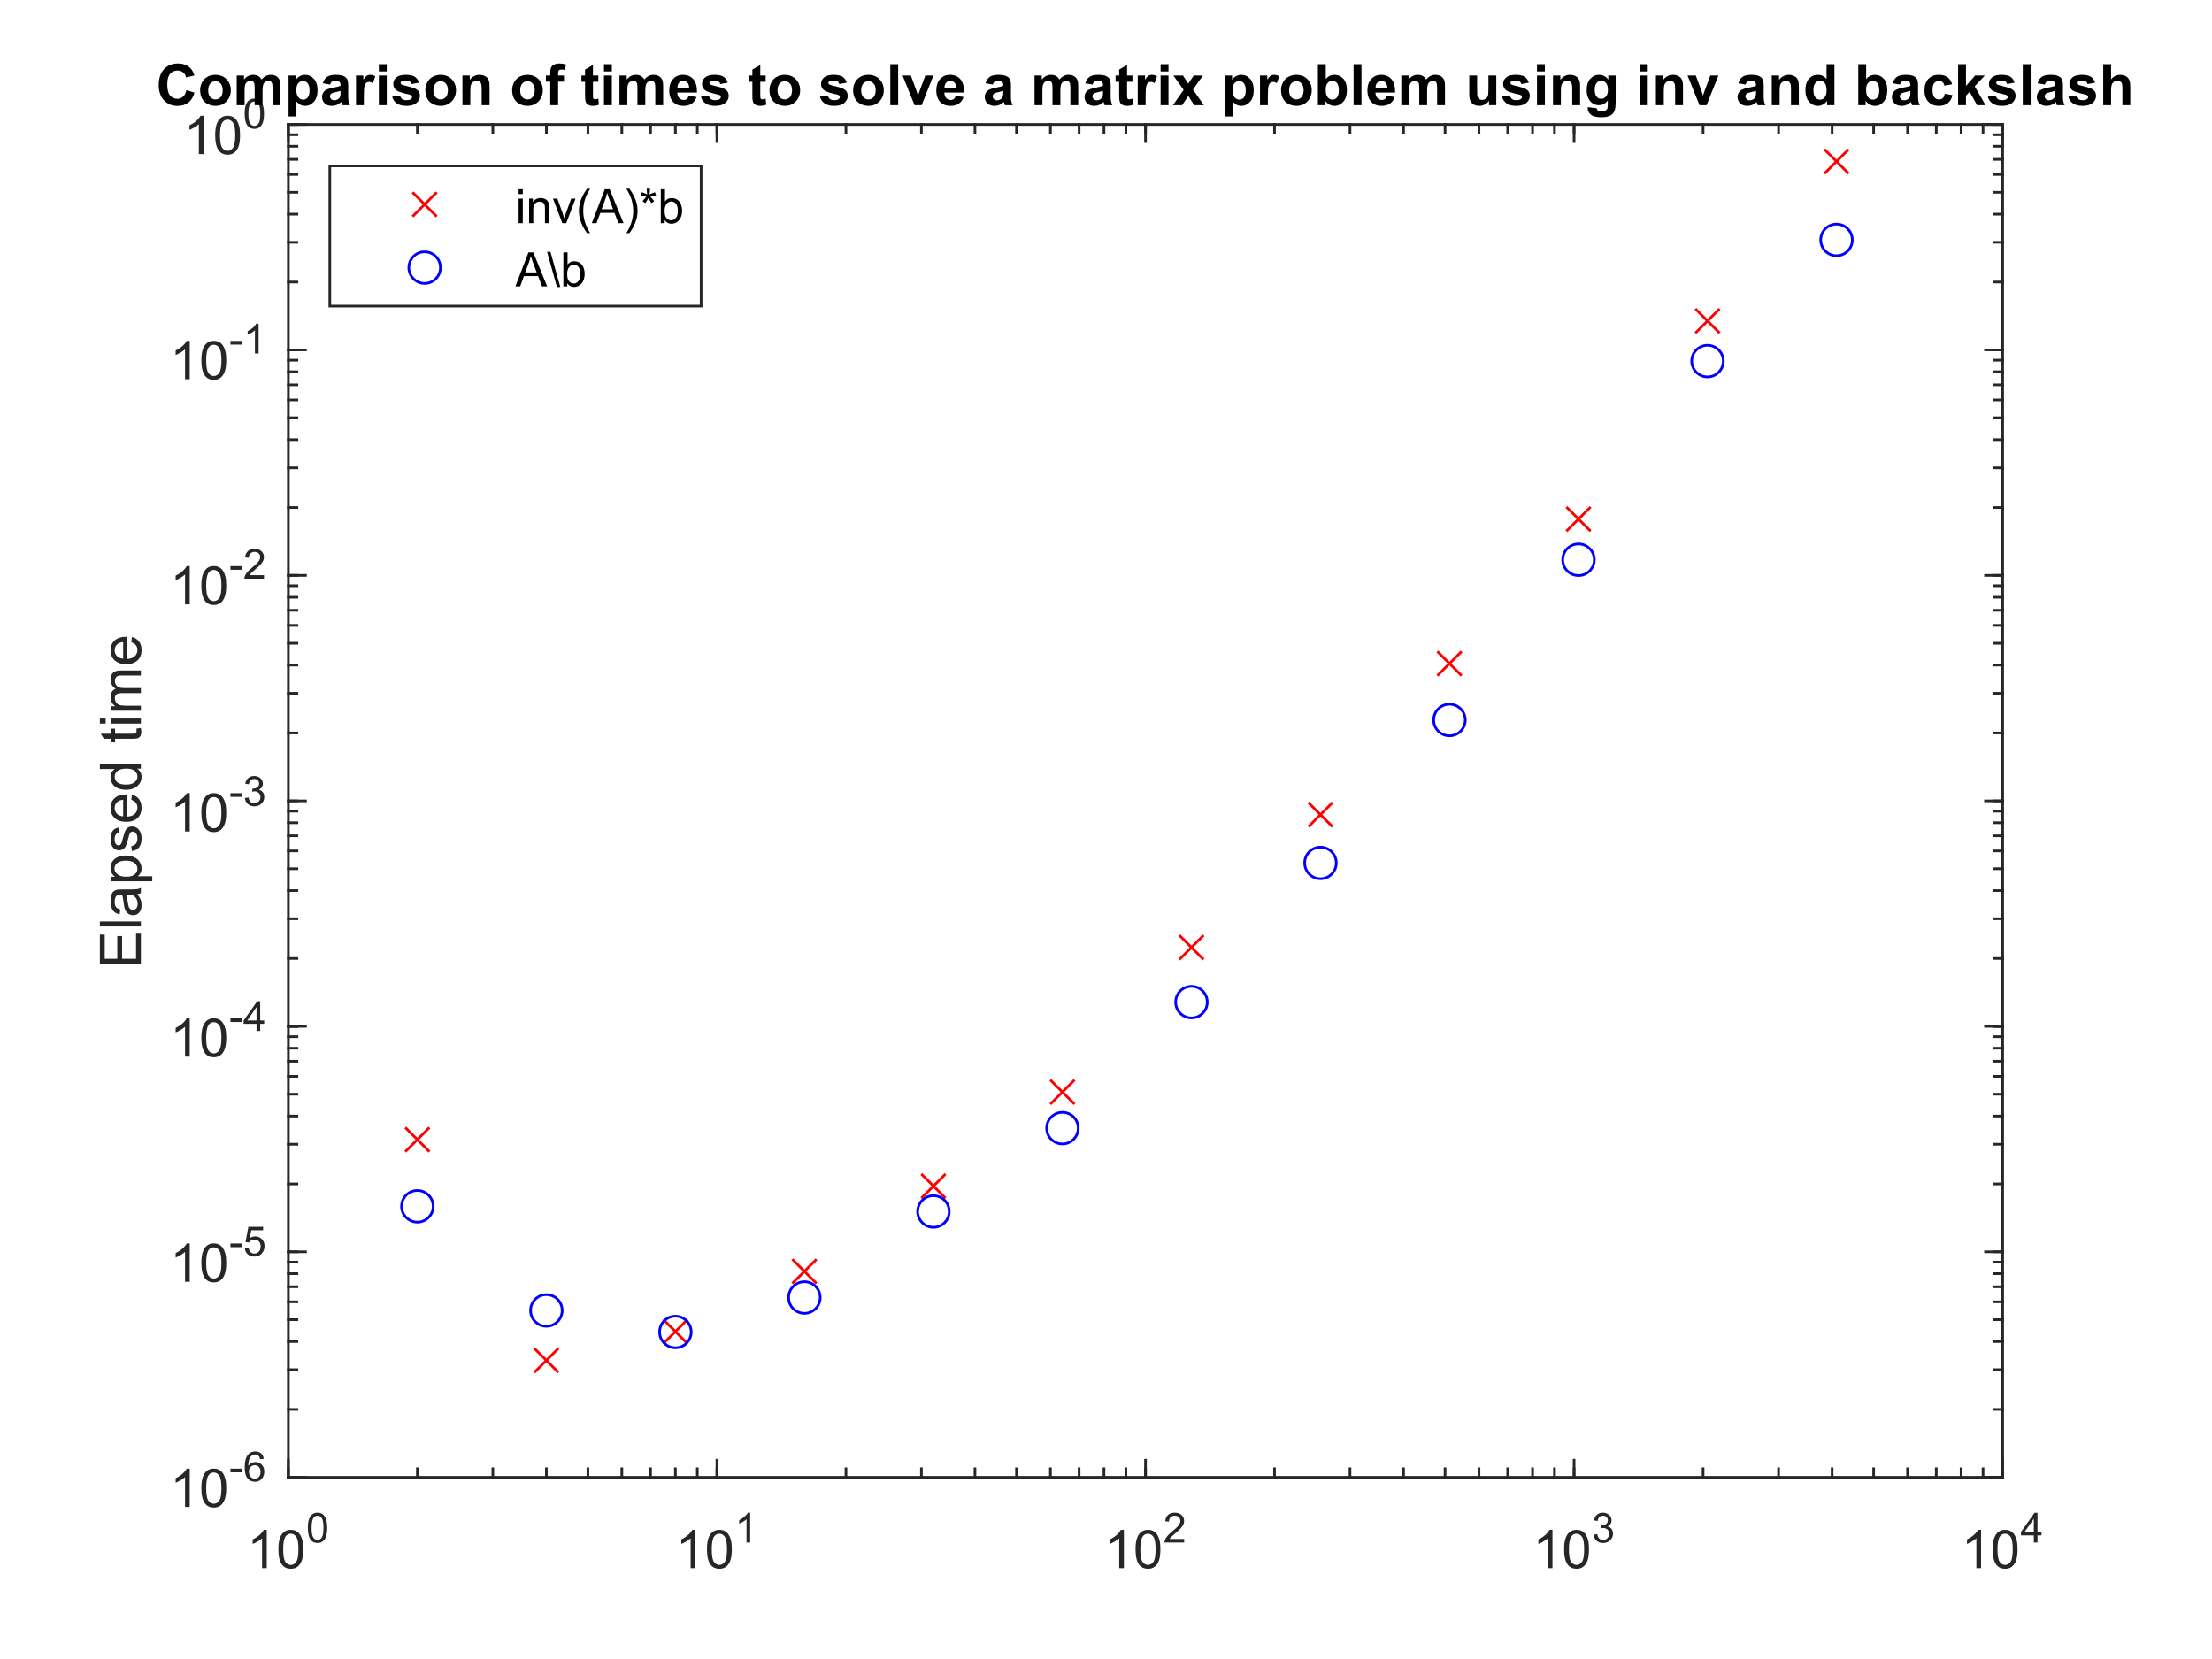 <?xml version="1.0"?>
<!DOCTYPE svg PUBLIC '-//W3C//DTD SVG 1.0//EN'
          'http://www.w3.org/TR/2001/REC-SVG-20010904/DTD/svg10.dtd'>
<svg xmlns:xlink="http://www.w3.org/1999/xlink" style="fill-opacity:1; color-rendering:auto; color-interpolation:auto; text-rendering:auto; stroke:black; stroke-linecap:square; stroke-miterlimit:10; shape-rendering:auto; stroke-opacity:1; fill:black; stroke-dasharray:none; font-weight:normal; stroke-width:1; font-family:'Dialog'; font-style:normal; stroke-linejoin:miter; font-size:12px; stroke-dashoffset:0; image-rendering:auto;" width="1120" height="840" xmlns="http://www.w3.org/2000/svg"
><rect width="100%" height="100%" fill="#333333" stroke="none"/><!--Generated by the Batik Graphics2D SVG Generator--><defs id="genericDefs"
  /><g
  ><defs id="defs1"
    ><clipPath clipPathUnits="userSpaceOnUse" id="clipPath1"
      ><path d="M0 0 L1120 0 L1120 840 L0 840 L0 0 Z"
      /></clipPath
    ></defs
    ><g style="fill:white; stroke:white;"
    ><rect x="0" y="0" width="1120" style="clip-path:url(#clipPath1); stroke:none;" height="840"
    /></g
    ><g style="fill:white; text-rendering:optimizeSpeed; color-rendering:optimizeSpeed; image-rendering:optimizeSpeed; shape-rendering:crispEdges; stroke:white; color-interpolation:sRGB;"
    ><rect x="0" width="1120" height="840" y="0" style="stroke:none;"
      /><path style="stroke:none;" d="M146 748 L1014 748 L1014 63 L146 63 Z"
    /></g
    ><g style="fill:rgb(38,38,38); text-rendering:geometricPrecision; image-rendering:optimizeQuality; color-rendering:optimizeQuality; stroke-linejoin:round; stroke:rgb(38,38,38); color-interpolation:linearRGB; stroke-width:1.333;"
    ><line y2="748" style="fill:none;" x1="146" x2="1014" y1="748"
      /><line y2="63" style="fill:none;" x1="146" x2="1014" y1="63"
      /><line y2="739.32" style="fill:none;" x1="146" x2="146" y1="748"
      /><line y2="739.32" style="fill:none;" x1="363" x2="363" y1="748"
      /><line y2="739.32" style="fill:none;" x1="580" x2="580" y1="748"
      /><line y2="739.32" style="fill:none;" x1="797" x2="797" y1="748"
      /><line y2="739.32" style="fill:none;" x1="1014" x2="1014" y1="748"
      /><line y2="71.68" style="fill:none;" x1="146" x2="146" y1="63"
      /><line y2="71.68" style="fill:none;" x1="363" x2="363" y1="63"
      /><line y2="71.68" style="fill:none;" x1="580" x2="580" y1="63"
      /><line y2="71.68" style="fill:none;" x1="797" x2="797" y1="63"
      /><line y2="71.68" style="fill:none;" x1="1014" x2="1014" y1="63"
      /><line y2="743.66" style="fill:none;" x1="146" x2="146" y1="748"
      /><line y2="743.66" style="fill:none;" x1="211.323" x2="211.323" y1="748"
      /><line y2="743.66" style="fill:none;" x1="249.535" x2="249.535" y1="748"
      /><line y2="743.66" style="fill:none;" x1="276.647" x2="276.647" y1="748"
      /><line y2="743.66" style="fill:none;" x1="297.676" x2="297.676" y1="748"
      /><line y2="743.66" style="fill:none;" x1="314.859" x2="314.859" y1="748"
      /><line y2="743.66" style="fill:none;" x1="329.386" x2="329.386" y1="748"
      /><line y2="743.66" style="fill:none;" x1="341.971" x2="341.971" y1="748"
      /><line y2="743.66" style="fill:none;" x1="353.071" x2="353.071" y1="748"
      /><line y2="743.66" style="fill:none;" x1="363" x2="363" y1="748"
      /><line y2="743.66" style="fill:none;" x1="428.324" x2="428.324" y1="748"
      /><line y2="743.66" style="fill:none;" x1="466.535" x2="466.535" y1="748"
      /><line y2="743.66" style="fill:none;" x1="493.647" x2="493.647" y1="748"
      /><line y2="743.66" style="fill:none;" x1="514.677" x2="514.677" y1="748"
      /><line y2="743.66" style="fill:none;" x1="531.859" x2="531.859" y1="748"
      /><line y2="743.66" style="fill:none;" x1="546.386" x2="546.386" y1="748"
      /><line y2="743.66" style="fill:none;" x1="558.971" x2="558.971" y1="748"
      /><line y2="743.66" style="fill:none;" x1="570.071" x2="570.071" y1="748"
      /><line y2="743.66" style="fill:none;" x1="580" x2="580" y1="748"
      /><line y2="743.66" style="fill:none;" x1="645.323" x2="645.323" y1="748"
      /><line y2="743.66" style="fill:none;" x1="683.535" x2="683.535" y1="748"
      /><line y2="743.66" style="fill:none;" x1="710.647" x2="710.647" y1="748"
      /><line y2="743.66" style="fill:none;" x1="731.677" x2="731.677" y1="748"
      /><line y2="743.66" style="fill:none;" x1="748.859" x2="748.859" y1="748"
      /><line y2="743.66" style="fill:none;" x1="763.386" x2="763.386" y1="748"
      /><line y2="743.66" style="fill:none;" x1="775.971" x2="775.971" y1="748"
      /><line y2="743.66" style="fill:none;" x1="787.071" x2="787.071" y1="748"
      /><line y2="743.66" style="fill:none;" x1="797" x2="797" y1="748"
      /><line y2="743.66" style="fill:none;" x1="862.323" x2="862.323" y1="748"
      /><line y2="743.66" style="fill:none;" x1="900.535" x2="900.535" y1="748"
      /><line y2="743.66" style="fill:none;" x1="927.647" x2="927.647" y1="748"
      /><line y2="743.66" style="fill:none;" x1="948.677" x2="948.677" y1="748"
      /><line y2="743.66" style="fill:none;" x1="965.859" x2="965.859" y1="748"
      /><line y2="743.66" style="fill:none;" x1="980.386" x2="980.386" y1="748"
      /><line y2="743.66" style="fill:none;" x1="992.971" x2="992.971" y1="748"
      /><line y2="743.66" style="fill:none;" x1="1004.071" x2="1004.071" y1="748"
      /><line y2="743.66" style="fill:none;" x1="1014" x2="1014" y1="748"
      /><line y2="67.34" style="fill:none;" x1="146" x2="146" y1="63"
      /><line y2="67.34" style="fill:none;" x1="211.323" x2="211.323" y1="63"
      /><line y2="67.34" style="fill:none;" x1="249.535" x2="249.535" y1="63"
      /><line y2="67.34" style="fill:none;" x1="276.647" x2="276.647" y1="63"
      /><line y2="67.34" style="fill:none;" x1="297.676" x2="297.676" y1="63"
      /><line y2="67.34" style="fill:none;" x1="314.859" x2="314.859" y1="63"
      /><line y2="67.34" style="fill:none;" x1="329.386" x2="329.386" y1="63"
      /><line y2="67.34" style="fill:none;" x1="341.971" x2="341.971" y1="63"
      /><line y2="67.34" style="fill:none;" x1="353.071" x2="353.071" y1="63"
      /><line y2="67.34" style="fill:none;" x1="363" x2="363" y1="63"
      /><line y2="67.34" style="fill:none;" x1="428.324" x2="428.324" y1="63"
      /><line y2="67.34" style="fill:none;" x1="466.535" x2="466.535" y1="63"
      /><line y2="67.34" style="fill:none;" x1="493.647" x2="493.647" y1="63"
      /><line y2="67.34" style="fill:none;" x1="514.677" x2="514.677" y1="63"
      /><line y2="67.34" style="fill:none;" x1="531.859" x2="531.859" y1="63"
      /><line y2="67.34" style="fill:none;" x1="546.386" x2="546.386" y1="63"
      /><line y2="67.34" style="fill:none;" x1="558.971" x2="558.971" y1="63"
      /><line y2="67.34" style="fill:none;" x1="570.071" x2="570.071" y1="63"
      /><line y2="67.34" style="fill:none;" x1="580" x2="580" y1="63"
      /><line y2="67.34" style="fill:none;" x1="645.323" x2="645.323" y1="63"
      /><line y2="67.34" style="fill:none;" x1="683.535" x2="683.535" y1="63"
      /><line y2="67.34" style="fill:none;" x1="710.647" x2="710.647" y1="63"
      /><line y2="67.34" style="fill:none;" x1="731.677" x2="731.677" y1="63"
      /><line y2="67.34" style="fill:none;" x1="748.859" x2="748.859" y1="63"
      /><line y2="67.34" style="fill:none;" x1="763.386" x2="763.386" y1="63"
      /><line y2="67.34" style="fill:none;" x1="775.971" x2="775.971" y1="63"
      /><line y2="67.34" style="fill:none;" x1="787.071" x2="787.071" y1="63"
      /><line y2="67.34" style="fill:none;" x1="797" x2="797" y1="63"
      /><line y2="67.34" style="fill:none;" x1="862.323" x2="862.323" y1="63"
      /><line y2="67.34" style="fill:none;" x1="900.535" x2="900.535" y1="63"
      /><line y2="67.34" style="fill:none;" x1="927.647" x2="927.647" y1="63"
      /><line y2="67.34" style="fill:none;" x1="948.677" x2="948.677" y1="63"
      /><line y2="67.34" style="fill:none;" x1="965.859" x2="965.859" y1="63"
      /><line y2="67.34" style="fill:none;" x1="980.386" x2="980.386" y1="63"
      /><line y2="67.34" style="fill:none;" x1="992.971" x2="992.971" y1="63"
      /><line y2="67.34" style="fill:none;" x1="1004.071" x2="1004.071" y1="63"
      /><line y2="67.34" style="fill:none;" x1="1014" x2="1014" y1="63"
    /></g
    ><g transform="translate(125,794)" style="font-size:26.667px; fill:rgb(38,38,38); text-rendering:geometricPrecision; image-rendering:optimizeQuality; color-rendering:optimizeQuality; font-family:'SansSerif'; stroke:rgb(38,38,38); color-interpolation:linearRGB;"
    ><path style="stroke:none;" d="M10.062 0 L7.688 0 L7.688 -15.125 Q6.828 -14.297 5.438 -13.484 Q4.047 -12.672 2.938 -12.266 L2.938 -14.562 Q4.938 -15.484 6.422 -16.82 Q7.906 -18.156 8.531 -19.406 L10.062 -19.406 L10.062 0 ZM15.95 -9.531 Q15.95 -12.953 16.653 -15.047 Q17.356 -17.141 18.747 -18.273 Q20.137 -19.406 22.247 -19.406 Q23.809 -19.406 24.981 -18.781 Q26.153 -18.156 26.919 -16.977 Q27.684 -15.797 28.114 -14.102 Q28.544 -12.406 28.544 -9.531 Q28.544 -6.125 27.848 -4.039 Q27.153 -1.953 25.762 -0.812 Q24.372 0.328 22.247 0.328 Q19.45 0.328 17.856 -1.672 Q15.95 -4.094 15.95 -9.531 ZM18.387 -9.531 Q18.387 -4.766 19.497 -3.195 Q20.606 -1.625 22.247 -1.625 Q23.887 -1.625 24.997 -3.203 Q26.106 -4.781 26.106 -9.531 Q26.106 -14.297 24.997 -15.867 Q23.887 -17.438 22.216 -17.438 Q20.591 -17.438 19.606 -16.062 Q18.387 -14.297 18.387 -9.531 Z"
    /></g
    ><g transform="translate(155,781)" style="font-size:21.333px; fill:rgb(38,38,38); text-rendering:geometricPrecision; image-rendering:optimizeQuality; color-rendering:optimizeQuality; font-family:'SansSerif'; stroke:rgb(38,38,38); color-interpolation:linearRGB;"
    ><path style="stroke:none;" d="M0.875 -7.406 Q0.875 -10.078 1.422 -11.703 Q1.969 -13.328 3.047 -14.211 Q4.125 -15.094 5.766 -15.094 Q6.984 -15.094 7.898 -14.609 Q8.812 -14.125 9.406 -13.203 Q10 -12.281 10.336 -10.969 Q10.672 -9.656 10.672 -7.406 Q10.672 -4.766 10.133 -3.141 Q9.594 -1.516 8.508 -0.633 Q7.422 0.25 5.766 0.25 Q3.594 0.25 2.359 -1.297 Q0.875 -3.172 0.875 -7.406 ZM2.766 -7.406 Q2.766 -3.719 3.633 -2.492 Q4.5 -1.266 5.766 -1.266 Q7.047 -1.266 7.914 -2.492 Q8.781 -3.719 8.781 -7.406 Q8.781 -11.125 7.914 -12.344 Q7.047 -13.562 5.75 -13.562 Q4.484 -13.562 3.719 -12.484 Q2.766 -11.109 2.766 -7.406 Z"
    /></g
    ><g transform="translate(342,794)" style="font-size:26.667px; fill:rgb(38,38,38); text-rendering:geometricPrecision; image-rendering:optimizeQuality; color-rendering:optimizeQuality; font-family:'SansSerif'; stroke:rgb(38,38,38); color-interpolation:linearRGB;"
    ><path style="stroke:none;" d="M10.062 0 L7.688 0 L7.688 -15.125 Q6.828 -14.297 5.438 -13.484 Q4.047 -12.672 2.938 -12.266 L2.938 -14.562 Q4.938 -15.484 6.422 -16.82 Q7.906 -18.156 8.531 -19.406 L10.062 -19.406 L10.062 0 ZM15.95 -9.531 Q15.95 -12.953 16.653 -15.047 Q17.356 -17.141 18.747 -18.273 Q20.137 -19.406 22.247 -19.406 Q23.809 -19.406 24.981 -18.781 Q26.153 -18.156 26.919 -16.977 Q27.684 -15.797 28.114 -14.102 Q28.544 -12.406 28.544 -9.531 Q28.544 -6.125 27.848 -4.039 Q27.153 -1.953 25.762 -0.812 Q24.372 0.328 22.247 0.328 Q19.45 0.328 17.856 -1.672 Q15.95 -4.094 15.95 -9.531 ZM18.387 -9.531 Q18.387 -4.766 19.497 -3.195 Q20.606 -1.625 22.247 -1.625 Q23.887 -1.625 24.997 -3.203 Q26.106 -4.781 26.106 -9.531 Q26.106 -14.297 24.997 -15.867 Q23.887 -17.438 22.216 -17.438 Q20.591 -17.438 19.606 -16.062 Q18.387 -14.297 18.387 -9.531 Z"
    /></g
    ><g transform="translate(372,781)" style="font-size:21.333px; fill:rgb(38,38,38); text-rendering:geometricPrecision; image-rendering:optimizeQuality; color-rendering:optimizeQuality; font-family:'SansSerif'; stroke:rgb(38,38,38); color-interpolation:linearRGB;"
    ><path style="stroke:none;" d="M7.828 0 L5.984 0 L5.984 -11.766 Q5.312 -11.125 4.227 -10.492 Q3.141 -9.859 2.281 -9.531 L2.281 -11.328 Q3.828 -12.047 4.992 -13.086 Q6.156 -14.125 6.641 -15.094 L7.828 -15.094 L7.828 0 Z"
    /></g
    ><g transform="translate(559,794)" style="font-size:26.667px; fill:rgb(38,38,38); text-rendering:geometricPrecision; image-rendering:optimizeQuality; color-rendering:optimizeQuality; font-family:'SansSerif'; stroke:rgb(38,38,38); color-interpolation:linearRGB;"
    ><path style="stroke:none;" d="M10.062 0 L7.688 0 L7.688 -15.125 Q6.828 -14.297 5.438 -13.484 Q4.047 -12.672 2.938 -12.266 L2.938 -14.562 Q4.938 -15.484 6.422 -16.82 Q7.906 -18.156 8.531 -19.406 L10.062 -19.406 L10.062 0 ZM15.95 -9.531 Q15.95 -12.953 16.653 -15.047 Q17.356 -17.141 18.747 -18.273 Q20.137 -19.406 22.247 -19.406 Q23.809 -19.406 24.981 -18.781 Q26.153 -18.156 26.919 -16.977 Q27.684 -15.797 28.114 -14.102 Q28.544 -12.406 28.544 -9.531 Q28.544 -6.125 27.848 -4.039 Q27.153 -1.953 25.762 -0.812 Q24.372 0.328 22.247 0.328 Q19.45 0.328 17.856 -1.672 Q15.95 -4.094 15.95 -9.531 ZM18.387 -9.531 Q18.387 -4.766 19.497 -3.195 Q20.606 -1.625 22.247 -1.625 Q23.887 -1.625 24.997 -3.203 Q26.106 -4.781 26.106 -9.531 Q26.106 -14.297 24.997 -15.867 Q23.887 -17.438 22.216 -17.438 Q20.591 -17.438 19.606 -16.062 Q18.387 -14.297 18.387 -9.531 Z"
    /></g
    ><g transform="translate(589,781)" style="font-size:21.333px; fill:rgb(38,38,38); text-rendering:geometricPrecision; image-rendering:optimizeQuality; color-rendering:optimizeQuality; font-family:'SansSerif'; stroke:rgb(38,38,38); color-interpolation:linearRGB;"
    ><path style="stroke:none;" d="M10.578 -1.781 L10.578 0 L0.641 0 Q0.609 -0.672 0.844 -1.281 Q1.234 -2.297 2.07 -3.281 Q2.906 -4.266 4.484 -5.562 Q6.938 -7.562 7.797 -8.742 Q8.656 -9.922 8.656 -10.969 Q8.656 -12.062 7.867 -12.812 Q7.078 -13.562 5.828 -13.562 Q4.484 -13.562 3.688 -12.766 Q2.891 -11.969 2.875 -10.547 L0.984 -10.75 Q1.172 -12.875 2.445 -13.984 Q3.719 -15.094 5.859 -15.094 Q8.031 -15.094 9.289 -13.891 Q10.547 -12.688 10.547 -10.922 Q10.547 -10.016 10.18 -9.148 Q9.812 -8.281 8.953 -7.312 Q8.094 -6.344 6.109 -4.672 Q4.453 -3.266 3.977 -2.773 Q3.5 -2.281 3.203 -1.781 L10.578 -1.781 Z"
    /></g
    ><g transform="translate(776,794)" style="font-size:26.667px; fill:rgb(38,38,38); text-rendering:geometricPrecision; image-rendering:optimizeQuality; color-rendering:optimizeQuality; font-family:'SansSerif'; stroke:rgb(38,38,38); color-interpolation:linearRGB;"
    ><path style="stroke:none;" d="M10.062 0 L7.688 0 L7.688 -15.125 Q6.828 -14.297 5.438 -13.484 Q4.047 -12.672 2.938 -12.266 L2.938 -14.562 Q4.938 -15.484 6.422 -16.82 Q7.906 -18.156 8.531 -19.406 L10.062 -19.406 L10.062 0 ZM15.95 -9.531 Q15.95 -12.953 16.653 -15.047 Q17.356 -17.141 18.747 -18.273 Q20.137 -19.406 22.247 -19.406 Q23.809 -19.406 24.981 -18.781 Q26.153 -18.156 26.919 -16.977 Q27.684 -15.797 28.114 -14.102 Q28.544 -12.406 28.544 -9.531 Q28.544 -6.125 27.848 -4.039 Q27.153 -1.953 25.762 -0.812 Q24.372 0.328 22.247 0.328 Q19.45 0.328 17.856 -1.672 Q15.95 -4.094 15.95 -9.531 ZM18.387 -9.531 Q18.387 -4.766 19.497 -3.195 Q20.606 -1.625 22.247 -1.625 Q23.887 -1.625 24.997 -3.203 Q26.106 -4.781 26.106 -9.531 Q26.106 -14.297 24.997 -15.867 Q23.887 -17.438 22.216 -17.438 Q20.591 -17.438 19.606 -16.062 Q18.387 -14.297 18.387 -9.531 Z"
    /></g
    ><g transform="translate(806,781)" style="font-size:21.333px; fill:rgb(38,38,38); text-rendering:geometricPrecision; image-rendering:optimizeQuality; color-rendering:optimizeQuality; font-family:'SansSerif'; stroke:rgb(38,38,38); color-interpolation:linearRGB;"
    ><path style="stroke:none;" d="M0.875 -3.969 L2.734 -4.219 Q3.047 -2.641 3.812 -1.953 Q4.578 -1.266 5.672 -1.266 Q6.969 -1.266 7.867 -2.164 Q8.766 -3.062 8.766 -4.406 Q8.766 -5.672 7.938 -6.5 Q7.109 -7.328 5.828 -7.328 Q5.297 -7.328 4.516 -7.109 L4.734 -8.734 Q4.906 -8.719 5.031 -8.719 Q6.203 -8.719 7.148 -9.336 Q8.094 -9.953 8.094 -11.234 Q8.094 -12.25 7.406 -12.914 Q6.719 -13.578 5.625 -13.578 Q4.547 -13.578 3.836 -12.898 Q3.125 -12.219 2.906 -10.875 L1.062 -11.203 Q1.406 -13.047 2.602 -14.07 Q3.797 -15.094 5.594 -15.094 Q6.812 -15.094 7.852 -14.562 Q8.891 -14.031 9.438 -13.125 Q9.984 -12.219 9.984 -11.188 Q9.984 -10.219 9.461 -9.414 Q8.938 -8.609 7.922 -8.141 Q9.25 -7.828 9.984 -6.859 Q10.719 -5.891 10.719 -4.438 Q10.719 -2.469 9.289 -1.102 Q7.859 0.266 5.656 0.266 Q3.688 0.266 2.375 -0.914 Q1.062 -2.094 0.875 -3.969 Z"
    /></g
    ><g transform="translate(993,794)" style="font-size:26.667px; fill:rgb(38,38,38); text-rendering:geometricPrecision; image-rendering:optimizeQuality; color-rendering:optimizeQuality; font-family:'SansSerif'; stroke:rgb(38,38,38); color-interpolation:linearRGB;"
    ><path style="stroke:none;" d="M10.062 0 L7.688 0 L7.688 -15.125 Q6.828 -14.297 5.438 -13.484 Q4.047 -12.672 2.938 -12.266 L2.938 -14.562 Q4.938 -15.484 6.422 -16.82 Q7.906 -18.156 8.531 -19.406 L10.062 -19.406 L10.062 0 ZM15.95 -9.531 Q15.95 -12.953 16.653 -15.047 Q17.356 -17.141 18.747 -18.273 Q20.137 -19.406 22.247 -19.406 Q23.809 -19.406 24.981 -18.781 Q26.153 -18.156 26.919 -16.977 Q27.684 -15.797 28.114 -14.102 Q28.544 -12.406 28.544 -9.531 Q28.544 -6.125 27.848 -4.039 Q27.153 -1.953 25.762 -0.812 Q24.372 0.328 22.247 0.328 Q19.45 0.328 17.856 -1.672 Q15.95 -4.094 15.95 -9.531 ZM18.387 -9.531 Q18.387 -4.766 19.497 -3.195 Q20.606 -1.625 22.247 -1.625 Q23.887 -1.625 24.997 -3.203 Q26.106 -4.781 26.106 -9.531 Q26.106 -14.297 24.997 -15.867 Q23.887 -17.438 22.216 -17.438 Q20.591 -17.438 19.606 -16.062 Q18.387 -14.297 18.387 -9.531 Z"
    /></g
    ><g transform="translate(1023,781)" style="font-size:21.333px; fill:rgb(38,38,38); text-rendering:geometricPrecision; image-rendering:optimizeQuality; color-rendering:optimizeQuality; font-family:'SansSerif'; stroke:rgb(38,38,38); color-interpolation:linearRGB;"
    ><path style="stroke:none;" d="M6.781 0 L6.781 -3.594 L0.266 -3.594 L0.266 -5.297 L7.125 -15.031 L8.641 -15.031 L8.641 -5.297 L10.672 -5.297 L10.672 -3.594 L8.641 -3.594 L8.641 0 L6.781 0 ZM6.781 -5.297 L6.781 -12.062 L2.078 -5.297 L6.781 -5.297 Z"
    /></g
    ><g style="fill:rgb(38,38,38); text-rendering:geometricPrecision; image-rendering:optimizeQuality; color-rendering:optimizeQuality; stroke-linejoin:round; stroke:rgb(38,38,38); color-interpolation:linearRGB; stroke-width:1.333;"
    ><line y2="63" style="fill:none;" x1="146" x2="146" y1="748"
      /><line y2="63" style="fill:none;" x1="1014" x2="1014" y1="748"
      /><line y2="748" style="fill:none;" x1="146" x2="154.68" y1="748"
      /><line y2="633.833" style="fill:none;" x1="146" x2="154.68" y1="633.833"
      /><line y2="519.667" style="fill:none;" x1="146" x2="154.68" y1="519.667"
      /><line y2="405.5" style="fill:none;" x1="146" x2="154.68" y1="405.5"
      /><line y2="291.333" style="fill:none;" x1="146" x2="154.68" y1="291.333"
      /><line y2="177.167" style="fill:none;" x1="146" x2="154.68" y1="177.167"
      /><line y2="63" style="fill:none;" x1="146" x2="154.68" y1="63"
      /><line y2="748" style="fill:none;" x1="1014" x2="1005.32" y1="748"
      /><line y2="633.833" style="fill:none;" x1="1014" x2="1005.32" y1="633.833"
      /><line y2="519.667" style="fill:none;" x1="1014" x2="1005.32" y1="519.667"
      /><line y2="405.5" style="fill:none;" x1="1014" x2="1005.32" y1="405.5"
      /><line y2="291.333" style="fill:none;" x1="1014" x2="1005.32" y1="291.333"
      /><line y2="177.167" style="fill:none;" x1="1014" x2="1005.32" y1="177.167"
      /><line y2="63" style="fill:none;" x1="1014" x2="1005.32" y1="63"
      /><line y2="748" style="fill:none;" x1="146" x2="150.34" y1="748"
      /><line y2="713.632" style="fill:none;" x1="146" x2="150.34" y1="713.632"
      /><line y2="693.529" style="fill:none;" x1="146" x2="150.34" y1="693.529"
      /><line y2="679.265" style="fill:none;" x1="146" x2="150.34" y1="679.265"
      /><line y2="668.201" style="fill:none;" x1="146" x2="150.34" y1="668.201"
      /><line y2="659.161" style="fill:none;" x1="146" x2="150.34" y1="659.161"
      /><line y2="651.518" style="fill:none;" x1="146" x2="150.34" y1="651.518"
      /><line y2="644.897" style="fill:none;" x1="146" x2="150.34" y1="644.897"
      /><line y2="639.057" style="fill:none;" x1="146" x2="150.34" y1="639.057"
      /><line y2="633.833" style="fill:none;" x1="146" x2="150.34" y1="633.833"
      /><line y2="599.466" style="fill:none;" x1="146" x2="150.34" y1="599.466"
      /><line y2="579.362" style="fill:none;" x1="146" x2="150.34" y1="579.362"
      /><line y2="565.098" style="fill:none;" x1="146" x2="150.34" y1="565.098"
      /><line y2="554.034" style="fill:none;" x1="146" x2="150.34" y1="554.034"
      /><line y2="544.994" style="fill:none;" x1="146" x2="150.34" y1="544.994"
      /><line y2="537.351" style="fill:none;" x1="146" x2="150.34" y1="537.351"
      /><line y2="530.731" style="fill:none;" x1="146" x2="150.34" y1="530.731"
      /><line y2="524.891" style="fill:none;" x1="146" x2="150.34" y1="524.891"
      /><line y2="519.667" style="fill:none;" x1="146" x2="150.34" y1="519.667"
      /><line y2="519.667" style="fill:none;" x1="146" x2="150.34" y1="519.667"
      /><line y2="485.299" style="fill:none;" x1="146" x2="150.34" y1="485.299"
      /><line y2="465.195" style="fill:none;" x1="146" x2="150.34" y1="465.195"
      /><line y2="450.932" style="fill:none;" x1="146" x2="150.34" y1="450.932"
      /><line y2="439.868" style="fill:none;" x1="146" x2="150.34" y1="439.868"
      /><line y2="430.828" style="fill:none;" x1="146" x2="150.34" y1="430.828"
      /><line y2="423.185" style="fill:none;" x1="146" x2="150.34" y1="423.185"
      /><line y2="416.564" style="fill:none;" x1="146" x2="150.34" y1="416.564"
      /><line y2="410.724" style="fill:none;" x1="146" x2="150.34" y1="410.724"
      /><line y2="405.5" style="fill:none;" x1="146" x2="150.34" y1="405.5"
      /><line y2="371.132" style="fill:none;" x1="146" x2="150.34" y1="371.132"
      /><line y2="351.029" style="fill:none;" x1="146" x2="150.34" y1="351.029"
      /><line y2="336.765" style="fill:none;" x1="146" x2="150.34" y1="336.765"
      /><line y2="325.701" style="fill:none;" x1="146" x2="150.34" y1="325.701"
      /><line y2="316.661" style="fill:none;" x1="146" x2="150.34" y1="316.661"
      /><line y2="309.018" style="fill:none;" x1="146" x2="150.34" y1="309.018"
      /><line y2="302.397" style="fill:none;" x1="146" x2="150.34" y1="302.397"
      /><line y2="296.557" style="fill:none;" x1="146" x2="150.34" y1="296.557"
      /><line y2="291.333" style="fill:none;" x1="146" x2="150.34" y1="291.333"
      /><line y2="256.966" style="fill:none;" x1="146" x2="150.34" y1="256.966"
      /><line y2="236.862" style="fill:none;" x1="146" x2="150.34" y1="236.862"
      /><line y2="222.598" style="fill:none;" x1="146" x2="150.34" y1="222.598"
      /><line y2="211.534" style="fill:none;" x1="146" x2="150.34" y1="211.534"
      /><line y2="202.494" style="fill:none;" x1="146" x2="150.34" y1="202.494"
      /><line y2="194.851" style="fill:none;" x1="146" x2="150.34" y1="194.851"
      /><line y2="188.231" style="fill:none;" x1="146" x2="150.34" y1="188.231"
      /><line y2="182.391" style="fill:none;" x1="146" x2="150.34" y1="182.391"
      /><line y2="177.167" style="fill:none;" x1="146" x2="150.34" y1="177.167"
      /><line y2="142.799" style="fill:none;" x1="146" x2="150.34" y1="142.799"
      /><line y2="122.695" style="fill:none;" x1="146" x2="150.34" y1="122.695"
      /><line y2="108.431" style="fill:none;" x1="146" x2="150.34" y1="108.431"
      /><line y2="97.368" style="fill:none;" x1="146" x2="150.34" y1="97.368"
      /><line y2="88.328" style="fill:none;" x1="146" x2="150.34" y1="88.328"
      /><line y2="80.685" style="fill:none;" x1="146" x2="150.34" y1="80.685"
      /><line y2="74.064" style="fill:none;" x1="146" x2="150.34" y1="74.064"
      /><line y2="68.224" style="fill:none;" x1="146" x2="150.34" y1="68.224"
      /><line y2="63" style="fill:none;" x1="146" x2="150.34" y1="63"
      /><line y2="748" style="fill:none;" x1="1014" x2="1009.66" y1="748"
      /><line y2="713.632" style="fill:none;" x1="1014" x2="1009.66" y1="713.632"
      /><line y2="693.529" style="fill:none;" x1="1014" x2="1009.66" y1="693.529"
      /><line y2="679.265" style="fill:none;" x1="1014" x2="1009.66" y1="679.265"
      /><line y2="668.201" style="fill:none;" x1="1014" x2="1009.66" y1="668.201"
      /><line y2="659.161" style="fill:none;" x1="1014" x2="1009.66" y1="659.161"
      /><line y2="651.518" style="fill:none;" x1="1014" x2="1009.66" y1="651.518"
      /><line y2="644.897" style="fill:none;" x1="1014" x2="1009.66" y1="644.897"
      /><line y2="639.057" style="fill:none;" x1="1014" x2="1009.66" y1="639.057"
      /><line y2="633.833" style="fill:none;" x1="1014" x2="1009.66" y1="633.833"
      /><line y2="599.466" style="fill:none;" x1="1014" x2="1009.66" y1="599.466"
      /><line y2="579.362" style="fill:none;" x1="1014" x2="1009.66" y1="579.362"
      /><line y2="565.098" style="fill:none;" x1="1014" x2="1009.66" y1="565.098"
      /><line y2="554.034" style="fill:none;" x1="1014" x2="1009.66" y1="554.034"
      /><line y2="544.994" style="fill:none;" x1="1014" x2="1009.66" y1="544.994"
      /><line y2="537.351" style="fill:none;" x1="1014" x2="1009.66" y1="537.351"
      /><line y2="530.731" style="fill:none;" x1="1014" x2="1009.66" y1="530.731"
      /><line y2="524.891" style="fill:none;" x1="1014" x2="1009.66" y1="524.891"
      /><line y2="519.667" style="fill:none;" x1="1014" x2="1009.66" y1="519.667"
      /><line y2="519.667" style="fill:none;" x1="1014" x2="1009.66" y1="519.667"
      /><line y2="485.299" style="fill:none;" x1="1014" x2="1009.66" y1="485.299"
      /><line y2="465.195" style="fill:none;" x1="1014" x2="1009.66" y1="465.195"
      /><line y2="450.932" style="fill:none;" x1="1014" x2="1009.66" y1="450.932"
      /><line y2="439.868" style="fill:none;" x1="1014" x2="1009.66" y1="439.868"
      /><line y2="430.828" style="fill:none;" x1="1014" x2="1009.66" y1="430.828"
      /><line y2="423.185" style="fill:none;" x1="1014" x2="1009.66" y1="423.185"
      /><line y2="416.564" style="fill:none;" x1="1014" x2="1009.66" y1="416.564"
      /><line y2="410.724" style="fill:none;" x1="1014" x2="1009.66" y1="410.724"
      /><line y2="405.5" style="fill:none;" x1="1014" x2="1009.66" y1="405.5"
      /><line y2="371.132" style="fill:none;" x1="1014" x2="1009.66" y1="371.132"
      /><line y2="351.029" style="fill:none;" x1="1014" x2="1009.66" y1="351.029"
      /><line y2="336.765" style="fill:none;" x1="1014" x2="1009.66" y1="336.765"
      /><line y2="325.701" style="fill:none;" x1="1014" x2="1009.66" y1="325.701"
      /><line y2="316.661" style="fill:none;" x1="1014" x2="1009.66" y1="316.661"
      /><line y2="309.018" style="fill:none;" x1="1014" x2="1009.66" y1="309.018"
      /><line y2="302.397" style="fill:none;" x1="1014" x2="1009.66" y1="302.397"
      /><line y2="296.557" style="fill:none;" x1="1014" x2="1009.66" y1="296.557"
      /><line y2="291.333" style="fill:none;" x1="1014" x2="1009.66" y1="291.333"
      /><line y2="256.966" style="fill:none;" x1="1014" x2="1009.66" y1="256.966"
      /><line y2="236.862" style="fill:none;" x1="1014" x2="1009.66" y1="236.862"
      /><line y2="222.598" style="fill:none;" x1="1014" x2="1009.66" y1="222.598"
      /><line y2="211.534" style="fill:none;" x1="1014" x2="1009.66" y1="211.534"
      /><line y2="202.494" style="fill:none;" x1="1014" x2="1009.66" y1="202.494"
      /><line y2="194.851" style="fill:none;" x1="1014" x2="1009.66" y1="194.851"
      /><line y2="188.231" style="fill:none;" x1="1014" x2="1009.66" y1="188.231"
      /><line y2="182.391" style="fill:none;" x1="1014" x2="1009.66" y1="182.391"
      /><line y2="177.167" style="fill:none;" x1="1014" x2="1009.66" y1="177.167"
      /><line y2="142.799" style="fill:none;" x1="1014" x2="1009.66" y1="142.799"
      /><line y2="122.695" style="fill:none;" x1="1014" x2="1009.66" y1="122.695"
      /><line y2="108.431" style="fill:none;" x1="1014" x2="1009.66" y1="108.431"
      /><line y2="97.368" style="fill:none;" x1="1014" x2="1009.66" y1="97.368"
      /><line y2="88.328" style="fill:none;" x1="1014" x2="1009.66" y1="88.328"
      /><line y2="80.685" style="fill:none;" x1="1014" x2="1009.66" y1="80.685"
      /><line y2="74.064" style="fill:none;" x1="1014" x2="1009.66" y1="74.064"
      /><line y2="68.224" style="fill:none;" x1="1014" x2="1009.66" y1="68.224"
      /><line y2="63" style="fill:none;" x1="1014" x2="1009.66" y1="63"
    /></g
    ><g transform="translate(86,763)" style="font-size:26.667px; fill:rgb(38,38,38); text-rendering:geometricPrecision; image-rendering:optimizeQuality; color-rendering:optimizeQuality; font-family:'SansSerif'; stroke:rgb(38,38,38); color-interpolation:linearRGB;"
    ><path style="stroke:none;" d="M10.062 0 L7.688 0 L7.688 -15.125 Q6.828 -14.297 5.438 -13.484 Q4.047 -12.672 2.938 -12.266 L2.938 -14.562 Q4.938 -15.484 6.422 -16.82 Q7.906 -18.156 8.531 -19.406 L10.062 -19.406 L10.062 0 ZM15.95 -9.531 Q15.95 -12.953 16.653 -15.047 Q17.356 -17.141 18.747 -18.273 Q20.137 -19.406 22.247 -19.406 Q23.809 -19.406 24.981 -18.781 Q26.153 -18.156 26.919 -16.977 Q27.684 -15.797 28.114 -14.102 Q28.544 -12.406 28.544 -9.531 Q28.544 -6.125 27.848 -4.039 Q27.153 -1.953 25.762 -0.812 Q24.372 0.328 22.247 0.328 Q19.45 0.328 17.856 -1.672 Q15.95 -4.094 15.95 -9.531 ZM18.387 -9.531 Q18.387 -4.766 19.497 -3.195 Q20.606 -1.625 22.247 -1.625 Q23.887 -1.625 24.997 -3.203 Q26.106 -4.781 26.106 -9.531 Q26.106 -14.297 24.997 -15.867 Q23.887 -17.438 22.216 -17.438 Q20.591 -17.438 19.606 -16.062 Q18.387 -14.297 18.387 -9.531 Z"
    /></g
    ><g transform="translate(116,750)" style="font-size:21.333px; fill:rgb(38,38,38); text-rendering:geometricPrecision; image-rendering:optimizeQuality; color-rendering:optimizeQuality; font-family:'SansSerif'; stroke:rgb(38,38,38); color-interpolation:linearRGB;"
    ><path style="stroke:none;" d="M0.672 -4.516 L0.672 -6.375 L6.344 -6.375 L6.344 -4.516 L0.672 -4.516 ZM17.55 -11.344 L15.707 -11.203 Q15.472 -12.297 15.019 -12.781 Q14.269 -13.578 13.175 -13.578 Q12.285 -13.578 11.613 -13.078 Q10.754 -12.453 10.246 -11.234 Q9.738 -10.016 9.722 -7.75 Q10.394 -8.766 11.355 -9.258 Q12.316 -9.75 13.379 -9.75 Q15.222 -9.75 16.519 -8.391 Q17.816 -7.031 17.816 -4.875 Q17.816 -3.469 17.207 -2.25 Q16.597 -1.031 15.527 -0.391 Q14.457 0.25 13.113 0.25 Q10.8 0.25 9.347 -1.445 Q7.894 -3.141 7.894 -7.031 Q7.894 -11.391 9.504 -13.375 Q10.894 -15.094 13.285 -15.094 Q15.05 -15.094 16.183 -14.102 Q17.316 -13.109 17.55 -11.344 ZM10.004 -4.875 Q10.004 -3.922 10.41 -3.047 Q10.816 -2.172 11.543 -1.719 Q12.269 -1.266 13.082 -1.266 Q14.238 -1.266 15.082 -2.203 Q15.925 -3.141 15.925 -4.766 Q15.925 -6.328 15.097 -7.227 Q14.269 -8.125 13.004 -8.125 Q11.754 -8.125 10.879 -7.227 Q10.004 -6.328 10.004 -4.875 Z"
    /></g
    ><g transform="translate(86,649)" style="font-size:26.667px; fill:rgb(38,38,38); text-rendering:geometricPrecision; image-rendering:optimizeQuality; color-rendering:optimizeQuality; font-family:'SansSerif'; stroke:rgb(38,38,38); color-interpolation:linearRGB;"
    ><path style="stroke:none;" d="M10.062 0 L7.688 0 L7.688 -15.125 Q6.828 -14.297 5.438 -13.484 Q4.047 -12.672 2.938 -12.266 L2.938 -14.562 Q4.938 -15.484 6.422 -16.82 Q7.906 -18.156 8.531 -19.406 L10.062 -19.406 L10.062 0 ZM15.95 -9.531 Q15.95 -12.953 16.653 -15.047 Q17.356 -17.141 18.747 -18.273 Q20.137 -19.406 22.247 -19.406 Q23.809 -19.406 24.981 -18.781 Q26.153 -18.156 26.919 -16.977 Q27.684 -15.797 28.114 -14.102 Q28.544 -12.406 28.544 -9.531 Q28.544 -6.125 27.848 -4.039 Q27.153 -1.953 25.762 -0.812 Q24.372 0.328 22.247 0.328 Q19.45 0.328 17.856 -1.672 Q15.95 -4.094 15.95 -9.531 ZM18.387 -9.531 Q18.387 -4.766 19.497 -3.195 Q20.606 -1.625 22.247 -1.625 Q23.887 -1.625 24.997 -3.203 Q26.106 -4.781 26.106 -9.531 Q26.106 -14.297 24.997 -15.867 Q23.887 -17.438 22.216 -17.438 Q20.591 -17.438 19.606 -16.062 Q18.387 -14.297 18.387 -9.531 Z"
    /></g
    ><g transform="translate(116,636)" style="font-size:21.333px; fill:rgb(38,38,38); text-rendering:geometricPrecision; image-rendering:optimizeQuality; color-rendering:optimizeQuality; font-family:'SansSerif'; stroke:rgb(38,38,38); color-interpolation:linearRGB;"
    ><path style="stroke:none;" d="M0.672 -4.516 L0.672 -6.375 L6.344 -6.375 L6.344 -4.516 L0.672 -4.516 ZM7.972 -3.938 L9.91 -4.109 Q10.129 -2.688 10.91 -1.977 Q11.691 -1.266 12.8 -1.266 Q14.129 -1.266 15.05 -2.266 Q15.972 -3.266 15.972 -4.938 Q15.972 -6.516 15.089 -7.43 Q14.207 -8.344 12.769 -8.344 Q11.879 -8.344 11.16 -7.938 Q10.441 -7.531 10.035 -6.875 L8.3 -7.109 L9.754 -14.828 L17.222 -14.828 L17.222 -13.062 L11.222 -13.062 L10.425 -9.031 Q11.769 -9.969 13.254 -9.969 Q15.222 -9.969 16.582 -8.602 Q17.941 -7.234 17.941 -5.094 Q17.941 -3.062 16.753 -1.562 Q15.3 0.25 12.8 0.25 Q10.754 0.25 9.457 -0.898 Q8.16 -2.047 7.972 -3.938 Z"
    /></g
    ><g transform="translate(86,535)" style="font-size:26.667px; fill:rgb(38,38,38); text-rendering:geometricPrecision; image-rendering:optimizeQuality; color-rendering:optimizeQuality; font-family:'SansSerif'; stroke:rgb(38,38,38); color-interpolation:linearRGB;"
    ><path style="stroke:none;" d="M10.062 0 L7.688 0 L7.688 -15.125 Q6.828 -14.297 5.438 -13.484 Q4.047 -12.672 2.938 -12.266 L2.938 -14.562 Q4.938 -15.484 6.422 -16.82 Q7.906 -18.156 8.531 -19.406 L10.062 -19.406 L10.062 0 ZM15.95 -9.531 Q15.95 -12.953 16.653 -15.047 Q17.356 -17.141 18.747 -18.273 Q20.137 -19.406 22.247 -19.406 Q23.809 -19.406 24.981 -18.781 Q26.153 -18.156 26.919 -16.977 Q27.684 -15.797 28.114 -14.102 Q28.544 -12.406 28.544 -9.531 Q28.544 -6.125 27.848 -4.039 Q27.153 -1.953 25.762 -0.812 Q24.372 0.328 22.247 0.328 Q19.45 0.328 17.856 -1.672 Q15.95 -4.094 15.95 -9.531 ZM18.387 -9.531 Q18.387 -4.766 19.497 -3.195 Q20.606 -1.625 22.247 -1.625 Q23.887 -1.625 24.997 -3.203 Q26.106 -4.781 26.106 -9.531 Q26.106 -14.297 24.997 -15.867 Q23.887 -17.438 22.216 -17.438 Q20.591 -17.438 19.606 -16.062 Q18.387 -14.297 18.387 -9.531 Z"
    /></g
    ><g transform="translate(116,522)" style="font-size:21.333px; fill:rgb(38,38,38); text-rendering:geometricPrecision; image-rendering:optimizeQuality; color-rendering:optimizeQuality; font-family:'SansSerif'; stroke:rgb(38,38,38); color-interpolation:linearRGB;"
    ><path style="stroke:none;" d="M0.672 -4.516 L0.672 -6.375 L6.344 -6.375 L6.344 -4.516 L0.672 -4.516 ZM13.879 0 L13.879 -3.594 L7.363 -3.594 L7.363 -5.297 L14.222 -15.031 L15.738 -15.031 L15.738 -5.297 L17.769 -5.297 L17.769 -3.594 L15.738 -3.594 L15.738 0 L13.879 0 ZM13.879 -5.297 L13.879 -12.062 L9.175 -5.297 L13.879 -5.297 Z"
    /></g
    ><g transform="translate(86,421)" style="font-size:26.667px; fill:rgb(38,38,38); text-rendering:geometricPrecision; image-rendering:optimizeQuality; color-rendering:optimizeQuality; font-family:'SansSerif'; stroke:rgb(38,38,38); color-interpolation:linearRGB;"
    ><path style="stroke:none;" d="M10.062 0 L7.688 0 L7.688 -15.125 Q6.828 -14.297 5.438 -13.484 Q4.047 -12.672 2.938 -12.266 L2.938 -14.562 Q4.938 -15.484 6.422 -16.82 Q7.906 -18.156 8.531 -19.406 L10.062 -19.406 L10.062 0 ZM15.95 -9.531 Q15.95 -12.953 16.653 -15.047 Q17.356 -17.141 18.747 -18.273 Q20.137 -19.406 22.247 -19.406 Q23.809 -19.406 24.981 -18.781 Q26.153 -18.156 26.919 -16.977 Q27.684 -15.797 28.114 -14.102 Q28.544 -12.406 28.544 -9.531 Q28.544 -6.125 27.848 -4.039 Q27.153 -1.953 25.762 -0.812 Q24.372 0.328 22.247 0.328 Q19.45 0.328 17.856 -1.672 Q15.95 -4.094 15.95 -9.531 ZM18.387 -9.531 Q18.387 -4.766 19.497 -3.195 Q20.606 -1.625 22.247 -1.625 Q23.887 -1.625 24.997 -3.203 Q26.106 -4.781 26.106 -9.531 Q26.106 -14.297 24.997 -15.867 Q23.887 -17.438 22.216 -17.438 Q20.591 -17.438 19.606 -16.062 Q18.387 -14.297 18.387 -9.531 Z"
    /></g
    ><g transform="translate(116,408)" style="font-size:21.333px; fill:rgb(38,38,38); text-rendering:geometricPrecision; image-rendering:optimizeQuality; color-rendering:optimizeQuality; font-family:'SansSerif'; stroke:rgb(38,38,38); color-interpolation:linearRGB;"
    ><path style="stroke:none;" d="M0.672 -4.516 L0.672 -6.375 L6.344 -6.375 L6.344 -4.516 L0.672 -4.516 ZM7.972 -3.969 L9.832 -4.219 Q10.144 -2.641 10.91 -1.953 Q11.675 -1.266 12.769 -1.266 Q14.066 -1.266 14.964 -2.164 Q15.863 -3.062 15.863 -4.406 Q15.863 -5.672 15.035 -6.5 Q14.207 -7.328 12.925 -7.328 Q12.394 -7.328 11.613 -7.109 L11.832 -8.734 Q12.004 -8.719 12.129 -8.719 Q13.3 -8.719 14.246 -9.336 Q15.191 -9.953 15.191 -11.234 Q15.191 -12.25 14.504 -12.914 Q13.816 -13.578 12.722 -13.578 Q11.644 -13.578 10.933 -12.898 Q10.222 -12.219 10.004 -10.875 L8.16 -11.203 Q8.504 -13.047 9.699 -14.07 Q10.894 -15.094 12.691 -15.094 Q13.91 -15.094 14.949 -14.562 Q15.988 -14.031 16.535 -13.125 Q17.082 -12.219 17.082 -11.188 Q17.082 -10.219 16.558 -9.414 Q16.035 -8.609 15.019 -8.141 Q16.347 -7.828 17.082 -6.859 Q17.816 -5.891 17.816 -4.438 Q17.816 -2.469 16.386 -1.102 Q14.957 0.266 12.754 0.266 Q10.785 0.266 9.472 -0.914 Q8.16 -2.094 7.972 -3.969 Z"
    /></g
    ><g transform="translate(86,306)" style="font-size:26.667px; fill:rgb(38,38,38); text-rendering:geometricPrecision; image-rendering:optimizeQuality; color-rendering:optimizeQuality; font-family:'SansSerif'; stroke:rgb(38,38,38); color-interpolation:linearRGB;"
    ><path style="stroke:none;" d="M10.062 0 L7.688 0 L7.688 -15.125 Q6.828 -14.297 5.438 -13.484 Q4.047 -12.672 2.938 -12.266 L2.938 -14.562 Q4.938 -15.484 6.422 -16.82 Q7.906 -18.156 8.531 -19.406 L10.062 -19.406 L10.062 0 ZM15.95 -9.531 Q15.95 -12.953 16.653 -15.047 Q17.356 -17.141 18.747 -18.273 Q20.137 -19.406 22.247 -19.406 Q23.809 -19.406 24.981 -18.781 Q26.153 -18.156 26.919 -16.977 Q27.684 -15.797 28.114 -14.102 Q28.544 -12.406 28.544 -9.531 Q28.544 -6.125 27.848 -4.039 Q27.153 -1.953 25.762 -0.812 Q24.372 0.328 22.247 0.328 Q19.45 0.328 17.856 -1.672 Q15.95 -4.094 15.95 -9.531 ZM18.387 -9.531 Q18.387 -4.766 19.497 -3.195 Q20.606 -1.625 22.247 -1.625 Q23.887 -1.625 24.997 -3.203 Q26.106 -4.781 26.106 -9.531 Q26.106 -14.297 24.997 -15.867 Q23.887 -17.438 22.216 -17.438 Q20.591 -17.438 19.606 -16.062 Q18.387 -14.297 18.387 -9.531 Z"
    /></g
    ><g transform="translate(116,293)" style="font-size:21.333px; fill:rgb(38,38,38); text-rendering:geometricPrecision; image-rendering:optimizeQuality; color-rendering:optimizeQuality; font-family:'SansSerif'; stroke:rgb(38,38,38); color-interpolation:linearRGB;"
    ><path style="stroke:none;" d="M0.672 -4.516 L0.672 -6.375 L6.344 -6.375 L6.344 -4.516 L0.672 -4.516 ZM17.675 -1.781 L17.675 0 L7.738 0 Q7.707 -0.672 7.941 -1.281 Q8.332 -2.297 9.168 -3.281 Q10.004 -4.266 11.582 -5.562 Q14.035 -7.562 14.894 -8.742 Q15.754 -9.922 15.754 -10.969 Q15.754 -12.062 14.964 -12.812 Q14.175 -13.562 12.925 -13.562 Q11.582 -13.562 10.785 -12.766 Q9.988 -11.969 9.972 -10.547 L8.082 -10.75 Q8.269 -12.875 9.543 -13.984 Q10.816 -15.094 12.957 -15.094 Q15.129 -15.094 16.386 -13.891 Q17.644 -12.688 17.644 -10.922 Q17.644 -10.016 17.277 -9.148 Q16.91 -8.281 16.05 -7.312 Q15.191 -6.344 13.207 -4.672 Q11.55 -3.266 11.074 -2.773 Q10.597 -2.281 10.3 -1.781 L17.675 -1.781 Z"
    /></g
    ><g transform="translate(86,192)" style="font-size:26.667px; fill:rgb(38,38,38); text-rendering:geometricPrecision; image-rendering:optimizeQuality; color-rendering:optimizeQuality; font-family:'SansSerif'; stroke:rgb(38,38,38); color-interpolation:linearRGB;"
    ><path style="stroke:none;" d="M10.062 0 L7.688 0 L7.688 -15.125 Q6.828 -14.297 5.438 -13.484 Q4.047 -12.672 2.938 -12.266 L2.938 -14.562 Q4.938 -15.484 6.422 -16.82 Q7.906 -18.156 8.531 -19.406 L10.062 -19.406 L10.062 0 ZM15.95 -9.531 Q15.95 -12.953 16.653 -15.047 Q17.356 -17.141 18.747 -18.273 Q20.137 -19.406 22.247 -19.406 Q23.809 -19.406 24.981 -18.781 Q26.153 -18.156 26.919 -16.977 Q27.684 -15.797 28.114 -14.102 Q28.544 -12.406 28.544 -9.531 Q28.544 -6.125 27.848 -4.039 Q27.153 -1.953 25.762 -0.812 Q24.372 0.328 22.247 0.328 Q19.45 0.328 17.856 -1.672 Q15.95 -4.094 15.95 -9.531 ZM18.387 -9.531 Q18.387 -4.766 19.497 -3.195 Q20.606 -1.625 22.247 -1.625 Q23.887 -1.625 24.997 -3.203 Q26.106 -4.781 26.106 -9.531 Q26.106 -14.297 24.997 -15.867 Q23.887 -17.438 22.216 -17.438 Q20.591 -17.438 19.606 -16.062 Q18.387 -14.297 18.387 -9.531 Z"
    /></g
    ><g transform="translate(116,179)" style="font-size:21.333px; fill:rgb(38,38,38); text-rendering:geometricPrecision; image-rendering:optimizeQuality; color-rendering:optimizeQuality; font-family:'SansSerif'; stroke:rgb(38,38,38); color-interpolation:linearRGB;"
    ><path style="stroke:none;" d="M0.672 -4.516 L0.672 -6.375 L6.344 -6.375 L6.344 -4.516 L0.672 -4.516 ZM14.925 0 L13.082 0 L13.082 -11.766 Q12.41 -11.125 11.324 -10.492 Q10.238 -9.859 9.379 -9.531 L9.379 -11.328 Q10.925 -12.047 12.089 -13.086 Q13.254 -14.125 13.738 -15.094 L14.925 -15.094 L14.925 0 Z"
    /></g
    ><g transform="translate(93,78)" style="font-size:26.667px; fill:rgb(38,38,38); text-rendering:geometricPrecision; image-rendering:optimizeQuality; color-rendering:optimizeQuality; font-family:'SansSerif'; stroke:rgb(38,38,38); color-interpolation:linearRGB;"
    ><path style="stroke:none;" d="M10.062 0 L7.688 0 L7.688 -15.125 Q6.828 -14.297 5.438 -13.484 Q4.047 -12.672 2.938 -12.266 L2.938 -14.562 Q4.938 -15.484 6.422 -16.82 Q7.906 -18.156 8.531 -19.406 L10.062 -19.406 L10.062 0 ZM15.95 -9.531 Q15.95 -12.953 16.653 -15.047 Q17.356 -17.141 18.747 -18.273 Q20.137 -19.406 22.247 -19.406 Q23.809 -19.406 24.981 -18.781 Q26.153 -18.156 26.919 -16.977 Q27.684 -15.797 28.114 -14.102 Q28.544 -12.406 28.544 -9.531 Q28.544 -6.125 27.848 -4.039 Q27.153 -1.953 25.762 -0.812 Q24.372 0.328 22.247 0.328 Q19.45 0.328 17.856 -1.672 Q15.95 -4.094 15.95 -9.531 ZM18.387 -9.531 Q18.387 -4.766 19.497 -3.195 Q20.606 -1.625 22.247 -1.625 Q23.887 -1.625 24.997 -3.203 Q26.106 -4.781 26.106 -9.531 Q26.106 -14.297 24.997 -15.867 Q23.887 -17.438 22.216 -17.438 Q20.591 -17.438 19.606 -16.062 Q18.387 -14.297 18.387 -9.531 Z"
    /></g
    ><g transform="translate(123,65)" style="font-size:21.333px; fill:rgb(38,38,38); text-rendering:geometricPrecision; image-rendering:optimizeQuality; color-rendering:optimizeQuality; font-family:'SansSerif'; stroke:rgb(38,38,38); color-interpolation:linearRGB;"
    ><path style="stroke:none;" d="M0.875 -7.406 Q0.875 -10.078 1.422 -11.703 Q1.969 -13.328 3.047 -14.211 Q4.125 -15.094 5.766 -15.094 Q6.984 -15.094 7.898 -14.609 Q8.812 -14.125 9.406 -13.203 Q10 -12.281 10.336 -10.969 Q10.672 -9.656 10.672 -7.406 Q10.672 -4.766 10.133 -3.141 Q9.594 -1.516 8.508 -0.633 Q7.422 0.25 5.766 0.25 Q3.594 0.25 2.359 -1.297 Q0.875 -3.172 0.875 -7.406 ZM2.766 -7.406 Q2.766 -3.719 3.633 -2.492 Q4.5 -1.266 5.766 -1.266 Q7.047 -1.266 7.914 -2.492 Q8.781 -3.719 8.781 -7.406 Q8.781 -11.125 7.914 -12.344 Q7.047 -13.562 5.75 -13.562 Q4.484 -13.562 3.719 -12.484 Q2.766 -11.109 2.766 -7.406 Z"
    /></g
    ><g transform="translate(78.333,405.5) rotate(-90)" style="font-size:29.333px; fill:rgb(38,38,38); text-rendering:geometricPrecision; image-rendering:optimizeQuality; color-rendering:optimizeQuality; font-family:'SansSerif'; stroke:rgb(38,38,38); color-interpolation:linearRGB;"
    ><path style="stroke:none;" d="M-82.703 -7 L-82.703 -27.766 L-67.703 -27.766 L-67.703 -25.312 L-79.953 -25.312 L-79.953 -18.953 L-68.469 -18.953 L-68.469 -16.516 L-79.953 -16.516 L-79.953 -9.453 L-67.219 -9.453 L-67.219 -7 L-82.703 -7 ZM-63.589 -7 L-63.589 -27.766 L-61.042 -27.766 L-61.042 -7 L-63.589 -7 ZM-47.218 -8.859 Q-48.624 -7.656 -49.937 -7.156 Q-51.249 -6.656 -52.749 -6.656 Q-55.233 -6.656 -56.562 -7.867 Q-57.89 -9.078 -57.89 -10.969 Q-57.89 -12.062 -57.39 -12.977 Q-56.89 -13.891 -56.069 -14.445 Q-55.249 -15 -54.233 -15.281 Q-53.483 -15.484 -51.968 -15.672 Q-48.89 -16.031 -47.421 -16.547 Q-47.405 -17.062 -47.405 -17.203 Q-47.405 -18.766 -48.14 -19.406 Q-49.108 -20.266 -51.03 -20.266 Q-52.827 -20.266 -53.687 -19.641 Q-54.546 -19.016 -54.952 -17.406 L-57.452 -17.75 Q-57.108 -19.344 -56.327 -20.328 Q-55.546 -21.312 -54.077 -21.844 Q-52.608 -22.375 -50.671 -22.375 Q-48.733 -22.375 -47.53 -21.922 Q-46.327 -21.469 -45.765 -20.781 Q-45.202 -20.094 -44.968 -19.047 Q-44.843 -18.406 -44.843 -16.703 L-44.843 -13.297 Q-44.843 -9.75 -44.679 -8.805 Q-44.515 -7.859 -44.046 -7 L-46.702 -7 Q-47.093 -7.797 -47.218 -8.859 ZM-47.421 -14.547 Q-48.812 -13.984 -51.593 -13.578 Q-53.155 -13.359 -53.812 -13.078 Q-54.468 -12.797 -54.819 -12.25 Q-55.171 -11.703 -55.171 -11.031 Q-55.171 -10.016 -54.397 -9.336 Q-53.624 -8.656 -52.14 -8.656 Q-50.671 -8.656 -49.522 -9.305 Q-48.374 -9.953 -47.827 -11.062 Q-47.421 -11.922 -47.421 -13.609 L-47.421 -14.547 ZM-40.728 -1.234 L-40.728 -22.031 L-38.4 -22.031 L-38.4 -20.078 Q-37.572 -21.234 -36.541 -21.805 Q-35.509 -22.375 -34.041 -22.375 Q-32.119 -22.375 -30.642 -21.383 Q-29.166 -20.391 -28.416 -18.586 Q-27.666 -16.781 -27.666 -14.625 Q-27.666 -12.328 -28.494 -10.477 Q-29.322 -8.625 -30.9 -7.641 Q-32.478 -6.656 -34.228 -6.656 Q-35.494 -6.656 -36.509 -7.195 Q-37.525 -7.734 -38.181 -8.562 L-38.181 -1.234 L-40.728 -1.234 ZM-38.416 -14.438 Q-38.416 -11.531 -37.236 -10.141 Q-36.056 -8.75 -34.4 -8.75 Q-32.697 -8.75 -31.486 -10.188 Q-30.275 -11.625 -30.275 -14.641 Q-30.275 -17.516 -31.455 -18.945 Q-32.634 -20.375 -34.275 -20.375 Q-35.916 -20.375 -37.166 -18.859 Q-38.416 -17.344 -38.416 -14.438 ZM-25.441 -11.484 L-22.926 -11.891 Q-22.707 -10.375 -21.738 -9.562 Q-20.77 -8.75 -19.02 -8.75 Q-17.27 -8.75 -16.418 -9.469 Q-15.566 -10.188 -15.566 -11.156 Q-15.566 -12.016 -16.316 -12.516 Q-16.848 -12.844 -18.926 -13.375 Q-21.723 -14.078 -22.809 -14.594 Q-23.895 -15.109 -24.457 -16.023 Q-25.02 -16.938 -25.02 -18.047 Q-25.02 -19.047 -24.559 -19.906 Q-24.098 -20.766 -23.301 -21.328 Q-22.707 -21.766 -21.684 -22.07 Q-20.66 -22.375 -19.473 -22.375 Q-17.707 -22.375 -16.371 -21.867 Q-15.035 -21.359 -14.395 -20.484 Q-13.754 -19.609 -13.52 -18.156 L-16.004 -17.812 Q-16.176 -18.984 -16.988 -19.633 Q-17.801 -20.281 -19.301 -20.281 Q-21.051 -20.281 -21.801 -19.703 Q-22.551 -19.125 -22.551 -18.344 Q-22.551 -17.844 -22.238 -17.453 Q-21.926 -17.047 -21.27 -16.766 Q-20.879 -16.625 -19.004 -16.125 Q-16.301 -15.391 -15.238 -14.938 Q-14.176 -14.484 -13.566 -13.602 Q-12.957 -12.719 -12.957 -11.422 Q-12.957 -10.141 -13.699 -9.016 Q-14.441 -7.891 -15.84 -7.273 Q-17.238 -6.656 -19.004 -6.656 Q-21.941 -6.656 -23.48 -7.875 Q-25.02 -9.094 -25.441 -11.484 ZM0.527 -11.844 L3.168 -11.516 Q2.543 -9.203 0.855 -7.93 Q-0.832 -6.656 -3.441 -6.656 Q-6.754 -6.656 -8.684 -8.688 Q-10.613 -10.719 -10.613 -14.391 Q-10.613 -18.188 -8.66 -20.281 Q-6.707 -22.375 -3.598 -22.375 Q-0.566 -22.375 1.34 -20.32 Q3.246 -18.266 3.246 -14.547 Q3.246 -14.328 3.23 -13.875 L-7.973 -13.875 Q-7.832 -11.391 -6.574 -10.07 Q-5.316 -8.75 -3.441 -8.75 Q-2.035 -8.75 -1.043 -9.492 Q-0.051 -10.234 0.527 -11.844 ZM-7.832 -15.969 L0.559 -15.969 Q0.387 -17.859 -0.41 -18.812 Q-1.629 -20.281 -3.566 -20.281 Q-5.316 -20.281 -6.512 -19.109 Q-7.707 -17.938 -7.832 -15.969 ZM16.298 -7 L16.298 -8.891 Q14.861 -6.656 12.095 -6.656 Q10.298 -6.656 8.783 -7.648 Q7.267 -8.641 6.439 -10.422 Q5.611 -12.203 5.611 -14.5 Q5.611 -16.75 6.369 -18.586 Q7.126 -20.422 8.626 -21.398 Q10.126 -22.375 11.97 -22.375 Q13.329 -22.375 14.392 -21.805 Q15.454 -21.234 16.126 -20.312 L16.126 -27.766 L18.658 -27.766 L18.658 -7 L16.298 -7 ZM8.236 -14.5 Q8.236 -11.609 9.454 -10.18 Q10.673 -8.75 12.329 -8.75 Q14.001 -8.75 15.165 -10.117 Q16.329 -11.484 16.329 -14.297 Q16.329 -17.375 15.142 -18.82 Q13.954 -20.266 12.22 -20.266 Q10.517 -20.266 9.376 -18.883 Q8.236 -17.5 8.236 -14.5 ZM36.557 -9.281 L36.916 -7.031 Q35.838 -6.797 34.994 -6.797 Q33.604 -6.797 32.838 -7.242 Q32.073 -7.688 31.76 -8.398 Q31.448 -9.109 31.448 -11.406 L31.448 -20.062 L29.588 -20.062 L29.588 -22.031 L31.448 -22.031 L31.448 -25.766 L33.979 -27.297 L33.979 -22.031 L36.557 -22.031 L36.557 -20.062 L33.979 -20.062 L33.979 -11.266 Q33.979 -10.172 34.119 -9.859 Q34.26 -9.547 34.565 -9.367 Q34.869 -9.188 35.432 -9.188 Q35.854 -9.188 36.557 -9.281 ZM39.138 -24.828 L39.138 -27.766 L41.685 -27.766 L41.685 -24.828 L39.138 -24.828 ZM39.138 -7 L39.138 -22.031 L41.685 -22.031 L41.685 -7 L39.138 -7 ZM45.635 -7 L45.635 -22.031 L47.916 -22.031 L47.916 -19.922 Q48.635 -21.031 49.807 -21.703 Q50.979 -22.375 52.479 -22.375 Q54.151 -22.375 55.221 -21.68 Q56.291 -20.984 56.729 -19.75 Q58.51 -22.375 61.369 -22.375 Q63.604 -22.375 64.807 -21.141 Q66.01 -19.906 66.01 -17.328 L66.01 -7 L63.479 -7 L63.479 -16.469 Q63.479 -18 63.237 -18.672 Q62.994 -19.344 62.338 -19.758 Q61.682 -20.172 60.807 -20.172 Q59.213 -20.172 58.166 -19.117 Q57.119 -18.062 57.119 -15.734 L57.119 -7 L54.573 -7 L54.573 -16.766 Q54.573 -18.469 53.948 -19.32 Q53.323 -20.172 51.916 -20.172 Q50.838 -20.172 49.924 -19.602 Q49.01 -19.031 48.596 -17.945 Q48.182 -16.859 48.182 -14.797 L48.182 -7 L45.635 -7 ZM80.35 -11.844 L82.99 -11.516 Q82.365 -9.203 80.678 -7.93 Q78.99 -6.656 76.381 -6.656 Q73.068 -6.656 71.138 -8.688 Q69.209 -10.719 69.209 -14.391 Q69.209 -18.188 71.162 -20.281 Q73.115 -22.375 76.225 -22.375 Q79.256 -22.375 81.162 -20.32 Q83.068 -18.266 83.068 -14.547 Q83.068 -14.328 83.053 -13.875 L71.85 -13.875 Q71.99 -11.391 73.248 -10.07 Q74.506 -8.75 76.381 -8.75 Q77.787 -8.75 78.779 -9.492 Q79.771 -10.234 80.35 -11.844 ZM71.99 -15.969 L80.381 -15.969 Q80.209 -17.859 79.412 -18.812 Q78.193 -20.281 76.256 -20.281 Q74.506 -20.281 73.31 -19.109 Q72.115 -17.938 71.99 -15.969 Z"
    /></g
    ><g transform="translate(580,60.25)" style="font-size:29.333px; text-rendering:geometricPrecision; image-rendering:optimizeQuality; color-rendering:optimizeQuality; font-family:'SansSerif'; color-interpolation:linearRGB; font-weight:bold;"
    ><path style="stroke:none;" d="M-485.609 -14.625 L-481.547 -13.344 Q-482.484 -9.953 -484.656 -8.297 Q-486.828 -6.641 -490.172 -6.641 Q-494.297 -6.641 -496.961 -9.469 Q-499.625 -12.297 -499.625 -17.203 Q-499.625 -22.375 -496.953 -25.242 Q-494.281 -28.109 -489.906 -28.109 Q-486.109 -28.109 -483.719 -25.859 Q-482.312 -24.531 -481.594 -22.031 L-485.75 -21.047 Q-486.125 -22.656 -487.289 -23.594 Q-488.453 -24.531 -490.125 -24.531 Q-492.438 -24.531 -493.875 -22.875 Q-495.312 -21.219 -495.312 -17.5 Q-495.312 -13.578 -493.891 -11.906 Q-492.469 -10.234 -490.203 -10.234 Q-488.531 -10.234 -487.328 -11.297 Q-486.125 -12.359 -485.609 -14.625 ZM-478.675 -14.734 Q-478.675 -16.719 -477.699 -18.57 Q-476.722 -20.422 -474.925 -21.398 Q-473.128 -22.375 -470.925 -22.375 Q-467.519 -22.375 -465.332 -20.164 Q-463.144 -17.953 -463.144 -14.562 Q-463.144 -11.156 -465.347 -8.906 Q-467.55 -6.656 -470.894 -6.656 Q-472.957 -6.656 -474.839 -7.594 Q-476.722 -8.531 -477.699 -10.336 Q-478.675 -12.141 -478.675 -14.734 ZM-474.597 -14.516 Q-474.597 -12.281 -473.535 -11.094 Q-472.472 -9.906 -470.91 -9.906 Q-469.347 -9.906 -468.292 -11.094 Q-467.238 -12.281 -467.238 -14.547 Q-467.238 -16.75 -468.292 -17.945 Q-469.347 -19.141 -470.91 -19.141 Q-472.472 -19.141 -473.535 -17.945 Q-474.597 -16.75 -474.597 -14.516 ZM-460.145 -22.031 L-456.473 -22.031 L-456.473 -19.984 Q-454.504 -22.375 -451.786 -22.375 Q-450.348 -22.375 -449.286 -21.781 Q-448.223 -21.188 -447.536 -19.984 Q-446.551 -21.188 -445.403 -21.781 Q-444.254 -22.375 -442.957 -22.375 Q-441.301 -22.375 -440.153 -21.703 Q-439.004 -21.031 -438.442 -19.734 Q-438.02 -18.766 -438.02 -16.609 L-438.02 -7 L-442.004 -7 L-442.004 -15.594 Q-442.004 -17.828 -442.411 -18.484 Q-442.973 -19.328 -444.114 -19.328 Q-444.942 -19.328 -445.684 -18.82 Q-446.426 -18.312 -446.747 -17.328 Q-447.067 -16.344 -447.067 -14.219 L-447.067 -7 L-451.051 -7 L-451.051 -15.234 Q-451.051 -17.438 -451.262 -18.07 Q-451.473 -18.703 -451.918 -19.016 Q-452.364 -19.328 -453.129 -19.328 Q-454.051 -19.328 -454.786 -18.836 Q-455.52 -18.344 -455.84 -17.406 Q-456.161 -16.469 -456.161 -14.312 L-456.161 -7 L-460.145 -7 L-460.145 -22.031 ZM-433.894 -22.031 L-430.191 -22.031 L-430.191 -19.828 Q-429.457 -20.969 -428.23 -21.672 Q-427.003 -22.375 -425.503 -22.375 Q-422.878 -22.375 -421.05 -20.32 Q-419.222 -18.266 -419.222 -14.609 Q-419.222 -10.844 -421.066 -8.75 Q-422.91 -6.656 -425.519 -6.656 Q-426.769 -6.656 -427.785 -7.156 Q-428.8 -7.656 -429.91 -8.859 L-429.91 -1.281 L-433.894 -1.281 L-433.894 -22.031 ZM-429.957 -14.781 Q-429.957 -12.234 -428.949 -11.023 Q-427.941 -9.812 -426.503 -9.812 Q-425.113 -9.812 -424.191 -10.93 Q-423.269 -12.047 -423.269 -14.578 Q-423.269 -16.938 -424.222 -18.086 Q-425.175 -19.234 -426.566 -19.234 Q-428.035 -19.234 -428.995 -18.109 Q-429.957 -16.984 -429.957 -14.781 ZM-412.895 -17.453 L-416.52 -18.109 Q-415.911 -20.281 -414.418 -21.328 Q-412.926 -22.375 -410.004 -22.375 Q-407.332 -22.375 -406.036 -21.75 Q-404.739 -21.125 -404.207 -20.148 Q-403.676 -19.172 -403.676 -16.594 L-403.707 -11.938 Q-403.707 -9.953 -403.52 -9.016 Q-403.332 -8.078 -402.801 -7 L-406.739 -7 Q-406.895 -7.391 -407.129 -8.172 Q-407.223 -8.531 -407.27 -8.641 Q-408.286 -7.656 -409.45 -7.156 Q-410.614 -6.656 -411.926 -6.656 Q-414.254 -6.656 -415.59 -7.922 Q-416.926 -9.188 -416.926 -11.109 Q-416.926 -12.375 -416.317 -13.375 Q-415.707 -14.375 -414.606 -14.906 Q-413.504 -15.438 -411.442 -15.844 Q-408.661 -16.359 -407.582 -16.812 L-407.582 -17.203 Q-407.582 -18.359 -408.145 -18.844 Q-408.707 -19.328 -410.286 -19.328 Q-411.348 -19.328 -411.942 -18.914 Q-412.536 -18.5 -412.895 -17.453 ZM-407.582 -14.219 Q-408.348 -13.969 -410.004 -13.617 Q-411.661 -13.266 -412.161 -12.922 Q-412.942 -12.359 -412.942 -11.516 Q-412.942 -10.688 -412.317 -10.078 Q-411.692 -9.469 -410.739 -9.469 Q-409.661 -9.469 -408.676 -10.172 Q-407.957 -10.703 -407.739 -11.484 Q-407.582 -12 -407.582 -13.422 L-407.582 -14.219 ZM-395.765 -7 L-399.749 -7 L-399.749 -22.031 L-396.046 -22.031 L-396.046 -19.906 Q-395.093 -21.422 -394.335 -21.898 Q-393.577 -22.375 -392.624 -22.375 Q-391.265 -22.375 -389.999 -21.625 L-391.233 -18.156 Q-392.233 -18.812 -393.108 -18.812 Q-393.937 -18.812 -394.515 -18.352 Q-395.093 -17.891 -395.429 -16.688 Q-395.765 -15.484 -395.765 -11.641 L-395.765 -7 ZM-388.17 -24.078 L-388.17 -27.766 L-384.185 -27.766 L-384.185 -24.078 L-388.17 -24.078 ZM-388.17 -7 L-388.17 -22.031 L-384.185 -22.031 L-384.185 -7 L-388.17 -7 ZM-381.416 -11.297 L-377.432 -11.906 Q-377.182 -10.734 -376.401 -10.133 Q-375.62 -9.531 -374.213 -9.531 Q-372.666 -9.531 -371.901 -10.094 Q-371.37 -10.5 -371.37 -11.156 Q-371.37 -11.609 -371.651 -11.906 Q-371.948 -12.203 -372.979 -12.438 Q-377.791 -13.5 -379.088 -14.375 Q-380.87 -15.594 -380.87 -17.766 Q-380.87 -19.719 -379.331 -21.047 Q-377.791 -22.375 -374.541 -22.375 Q-371.448 -22.375 -369.948 -21.375 Q-368.448 -20.375 -367.885 -18.406 L-371.635 -17.703 Q-371.885 -18.578 -372.557 -19.047 Q-373.229 -19.516 -374.479 -19.516 Q-376.041 -19.516 -376.729 -19.078 Q-377.182 -18.766 -377.182 -18.266 Q-377.182 -17.844 -376.776 -17.547 Q-376.245 -17.156 -373.065 -16.43 Q-369.885 -15.703 -368.62 -14.656 Q-367.37 -13.594 -367.37 -11.703 Q-367.37 -9.641 -369.104 -8.148 Q-370.838 -6.656 -374.213 -6.656 Q-377.291 -6.656 -379.081 -7.906 Q-380.87 -9.156 -381.416 -11.297 ZM-364.646 -14.734 Q-364.646 -16.719 -363.669 -18.57 Q-362.692 -20.422 -360.896 -21.398 Q-359.099 -22.375 -356.896 -22.375 Q-353.489 -22.375 -351.302 -20.164 Q-349.114 -17.953 -349.114 -14.562 Q-349.114 -11.156 -351.317 -8.906 Q-353.521 -6.656 -356.864 -6.656 Q-358.927 -6.656 -360.81 -7.594 Q-362.692 -8.531 -363.669 -10.336 Q-364.646 -12.141 -364.646 -14.734 ZM-360.567 -14.516 Q-360.567 -12.281 -359.505 -11.094 Q-358.442 -9.906 -356.88 -9.906 Q-355.317 -9.906 -354.263 -11.094 Q-353.208 -12.281 -353.208 -14.547 Q-353.208 -16.75 -354.263 -17.945 Q-355.317 -19.141 -356.88 -19.141 Q-358.442 -19.141 -359.505 -17.945 Q-360.567 -16.75 -360.567 -14.516 ZM-332.131 -7 L-336.115 -7 L-336.115 -14.672 Q-336.115 -17.109 -336.373 -17.828 Q-336.631 -18.547 -337.201 -18.938 Q-337.772 -19.328 -338.584 -19.328 Q-339.615 -19.328 -340.436 -18.766 Q-341.256 -18.203 -341.561 -17.266 Q-341.865 -16.328 -341.865 -13.812 L-341.865 -7 L-345.85 -7 L-345.85 -22.031 L-342.147 -22.031 L-342.147 -19.828 Q-340.178 -22.375 -337.193 -22.375 Q-335.881 -22.375 -334.787 -21.898 Q-333.693 -21.422 -333.131 -20.688 Q-332.568 -19.953 -332.35 -19.023 Q-332.131 -18.094 -332.131 -16.344 L-332.131 -7 ZM-320.691 -14.734 Q-320.691 -16.719 -319.715 -18.57 Q-318.738 -20.422 -316.941 -21.398 Q-315.144 -22.375 -312.941 -22.375 Q-309.535 -22.375 -307.347 -20.164 Q-305.16 -17.953 -305.16 -14.562 Q-305.16 -11.156 -307.363 -8.906 Q-309.566 -6.656 -312.91 -6.656 Q-314.972 -6.656 -316.855 -7.594 Q-318.738 -8.531 -319.715 -10.336 Q-320.691 -12.141 -320.691 -14.734 ZM-316.613 -14.516 Q-316.613 -12.281 -315.55 -11.094 Q-314.488 -9.906 -312.925 -9.906 Q-311.363 -9.906 -310.308 -11.094 Q-309.254 -12.281 -309.254 -14.547 Q-309.254 -16.75 -310.308 -17.945 Q-311.363 -19.141 -312.925 -19.141 Q-314.488 -19.141 -315.55 -17.945 Q-316.613 -16.75 -316.613 -14.516 ZM-303.598 -22.031 L-301.395 -22.031 L-301.395 -23.172 Q-301.395 -25.062 -300.989 -26 Q-300.583 -26.938 -299.505 -27.523 Q-298.426 -28.109 -296.77 -28.109 Q-295.067 -28.109 -293.442 -27.609 L-293.973 -24.828 Q-294.926 -25.047 -295.801 -25.047 Q-296.661 -25.047 -297.036 -24.648 Q-297.411 -24.25 -297.411 -23.094 L-297.411 -22.031 L-294.442 -22.031 L-294.442 -18.906 L-297.411 -18.906 L-297.411 -7 L-301.395 -7 L-301.395 -18.906 L-303.598 -18.906 L-303.598 -22.031 ZM-277.053 -22.031 L-277.053 -18.859 L-279.771 -18.859 L-279.771 -12.812 Q-279.771 -10.969 -279.693 -10.664 Q-279.615 -10.359 -279.342 -10.156 Q-279.068 -9.953 -278.678 -9.953 Q-278.115 -9.953 -277.068 -10.344 L-276.74 -7.25 Q-278.115 -6.656 -279.881 -6.656 Q-280.959 -6.656 -281.818 -7.016 Q-282.678 -7.375 -283.084 -7.953 Q-283.49 -8.531 -283.646 -9.5 Q-283.771 -10.203 -283.771 -12.312 L-283.771 -18.859 L-285.599 -18.859 L-285.599 -22.031 L-283.771 -22.031 L-283.771 -25.031 L-279.771 -27.344 L-279.771 -22.031 L-277.053 -22.031 ZM-274.197 -24.078 L-274.197 -27.766 L-270.213 -27.766 L-270.213 -24.078 L-274.197 -24.078 ZM-274.197 -7 L-274.197 -22.031 L-270.213 -22.031 L-270.213 -7 L-274.197 -7 ZM-266.35 -22.031 L-262.678 -22.031 L-262.678 -19.984 Q-260.71 -22.375 -257.991 -22.375 Q-256.553 -22.375 -255.491 -21.781 Q-254.429 -21.188 -253.741 -19.984 Q-252.757 -21.188 -251.608 -21.781 Q-250.46 -22.375 -249.163 -22.375 Q-247.507 -22.375 -246.358 -21.703 Q-245.21 -21.031 -244.647 -19.734 Q-244.225 -18.766 -244.225 -16.609 L-244.225 -7 L-248.21 -7 L-248.21 -15.594 Q-248.21 -17.828 -248.616 -18.484 Q-249.179 -19.328 -250.319 -19.328 Q-251.147 -19.328 -251.889 -18.82 Q-252.632 -18.312 -252.952 -17.328 Q-253.272 -16.344 -253.272 -14.219 L-253.272 -7 L-257.257 -7 L-257.257 -15.234 Q-257.257 -17.438 -257.468 -18.07 Q-257.678 -18.703 -258.124 -19.016 Q-258.569 -19.328 -259.335 -19.328 Q-260.257 -19.328 -260.991 -18.836 Q-261.725 -18.344 -262.046 -17.406 Q-262.366 -16.469 -262.366 -14.312 L-262.366 -7 L-266.35 -7 L-266.35 -22.031 ZM-231.271 -11.781 L-227.318 -11.125 Q-228.084 -8.938 -229.732 -7.797 Q-231.381 -6.656 -233.849 -6.656 Q-237.771 -6.656 -239.662 -9.219 Q-241.146 -11.281 -241.146 -14.406 Q-241.146 -18.141 -239.193 -20.258 Q-237.24 -22.375 -234.256 -22.375 Q-230.896 -22.375 -228.959 -20.164 Q-227.021 -17.953 -227.099 -13.375 L-237.068 -13.375 Q-237.021 -11.609 -236.107 -10.625 Q-235.193 -9.641 -233.818 -9.641 Q-232.881 -9.641 -232.24 -10.148 Q-231.599 -10.656 -231.271 -11.781 ZM-231.053 -15.812 Q-231.099 -17.531 -231.943 -18.43 Q-232.787 -19.328 -234.006 -19.328 Q-235.318 -19.328 -236.162 -18.391 Q-237.006 -17.438 -237.006 -15.812 L-231.053 -15.812 ZM-225.078 -11.297 L-221.094 -11.906 Q-220.844 -10.734 -220.063 -10.133 Q-219.282 -9.531 -217.875 -9.531 Q-216.328 -9.531 -215.563 -10.094 Q-215.032 -10.5 -215.032 -11.156 Q-215.032 -11.609 -215.313 -11.906 Q-215.61 -12.203 -216.641 -12.438 Q-221.453 -13.5 -222.75 -14.375 Q-224.532 -15.594 -224.532 -17.766 Q-224.532 -19.719 -222.993 -21.047 Q-221.453 -22.375 -218.203 -22.375 Q-215.11 -22.375 -213.61 -21.375 Q-212.11 -20.375 -211.547 -18.406 L-215.297 -17.703 Q-215.547 -18.578 -216.219 -19.047 Q-216.891 -19.516 -218.141 -19.516 Q-219.703 -19.516 -220.391 -19.078 Q-220.844 -18.766 -220.844 -18.266 Q-220.844 -17.844 -220.438 -17.547 Q-219.907 -17.156 -216.727 -16.43 Q-213.547 -15.703 -212.282 -14.656 Q-211.032 -13.594 -211.032 -11.703 Q-211.032 -9.641 -212.766 -8.148 Q-214.5 -6.656 -217.875 -6.656 Q-220.953 -6.656 -222.743 -7.906 Q-224.532 -9.156 -225.078 -11.297 ZM-192.335 -22.031 L-192.335 -18.859 L-195.054 -18.859 L-195.054 -12.812 Q-195.054 -10.969 -194.976 -10.664 Q-194.898 -10.359 -194.625 -10.156 Q-194.351 -9.953 -193.96 -9.953 Q-193.398 -9.953 -192.351 -10.344 L-192.023 -7.25 Q-193.398 -6.656 -195.163 -6.656 Q-196.242 -6.656 -197.101 -7.016 Q-197.96 -7.375 -198.367 -7.953 Q-198.773 -8.531 -198.929 -9.5 Q-199.054 -10.203 -199.054 -12.312 L-199.054 -18.859 L-200.882 -18.859 L-200.882 -22.031 L-199.054 -22.031 L-199.054 -25.031 L-195.054 -27.344 L-195.054 -22.031 L-192.335 -22.031 ZM-190.402 -14.734 Q-190.402 -16.719 -189.426 -18.57 Q-188.449 -20.422 -186.652 -21.398 Q-184.855 -22.375 -182.652 -22.375 Q-179.246 -22.375 -177.059 -20.164 Q-174.871 -17.953 -174.871 -14.562 Q-174.871 -11.156 -177.074 -8.906 Q-179.277 -6.656 -182.621 -6.656 Q-184.684 -6.656 -186.566 -7.594 Q-188.449 -8.531 -189.426 -10.336 Q-190.402 -12.141 -190.402 -14.734 ZM-186.324 -14.516 Q-186.324 -12.281 -185.262 -11.094 Q-184.199 -9.906 -182.637 -9.906 Q-181.074 -9.906 -180.019 -11.094 Q-178.965 -12.281 -178.965 -14.547 Q-178.965 -16.75 -180.019 -17.945 Q-181.074 -19.141 -182.637 -19.141 Q-184.199 -19.141 -185.262 -17.945 Q-186.324 -16.75 -186.324 -14.516 ZM-164.822 -11.297 L-160.837 -11.906 Q-160.587 -10.734 -159.806 -10.133 Q-159.025 -9.531 -157.619 -9.531 Q-156.072 -9.531 -155.306 -10.094 Q-154.775 -10.5 -154.775 -11.156 Q-154.775 -11.609 -155.056 -11.906 Q-155.353 -12.203 -156.384 -12.438 Q-161.197 -13.5 -162.494 -14.375 Q-164.275 -15.594 -164.275 -17.766 Q-164.275 -19.719 -162.736 -21.047 Q-161.197 -22.375 -157.947 -22.375 Q-154.853 -22.375 -153.353 -21.375 Q-151.853 -20.375 -151.291 -18.406 L-155.041 -17.703 Q-155.291 -18.578 -155.962 -19.047 Q-156.634 -19.516 -157.884 -19.516 Q-159.447 -19.516 -160.134 -19.078 Q-160.587 -18.766 -160.587 -18.266 Q-160.587 -17.844 -160.181 -17.547 Q-159.65 -17.156 -156.47 -16.43 Q-153.291 -15.703 -152.025 -14.656 Q-150.775 -13.594 -150.775 -11.703 Q-150.775 -9.641 -152.509 -8.148 Q-154.244 -6.656 -157.619 -6.656 Q-160.697 -6.656 -162.486 -7.906 Q-164.275 -9.156 -164.822 -11.297 ZM-148.051 -14.734 Q-148.051 -16.719 -147.074 -18.57 Q-146.098 -20.422 -144.301 -21.398 Q-142.504 -22.375 -140.301 -22.375 Q-136.895 -22.375 -134.707 -20.164 Q-132.52 -17.953 -132.52 -14.562 Q-132.52 -11.156 -134.723 -8.906 Q-136.926 -6.656 -140.27 -6.656 Q-142.332 -6.656 -144.215 -7.594 Q-146.098 -8.531 -147.074 -10.336 Q-148.051 -12.141 -148.051 -14.734 ZM-143.973 -14.516 Q-143.973 -12.281 -142.91 -11.094 Q-141.848 -9.906 -140.285 -9.906 Q-138.723 -9.906 -137.668 -11.094 Q-136.613 -12.281 -136.613 -14.547 Q-136.613 -16.75 -137.668 -17.945 Q-138.723 -19.141 -140.285 -19.141 Q-141.848 -19.141 -142.91 -17.945 Q-143.973 -16.75 -143.973 -14.516 ZM-129.224 -7 L-129.224 -27.766 L-125.239 -27.766 L-125.239 -7 L-129.224 -7 ZM-116.939 -7 L-123.002 -22.031 L-118.83 -22.031 L-115.986 -14.359 L-115.174 -11.797 Q-114.845 -12.781 -114.767 -13.094 Q-114.564 -13.719 -114.33 -14.359 L-111.47 -22.031 L-107.377 -22.031 L-113.361 -7 L-116.939 -7 ZM-96.059 -11.781 L-92.106 -11.125 Q-92.871 -8.938 -94.52 -7.797 Q-96.168 -6.656 -98.637 -6.656 Q-102.559 -6.656 -104.449 -9.219 Q-105.934 -11.281 -105.934 -14.406 Q-105.934 -18.141 -103.981 -20.258 Q-102.028 -22.375 -99.043 -22.375 Q-95.684 -22.375 -93.746 -20.164 Q-91.809 -17.953 -91.887 -13.375 L-101.856 -13.375 Q-101.809 -11.609 -100.895 -10.625 Q-99.981 -9.641 -98.606 -9.641 Q-97.668 -9.641 -97.028 -10.148 Q-96.387 -10.656 -96.059 -11.781 ZM-95.84 -15.812 Q-95.887 -17.531 -96.731 -18.43 Q-97.574 -19.328 -98.793 -19.328 Q-100.106 -19.328 -100.949 -18.391 Q-101.793 -17.438 -101.793 -15.812 L-95.84 -15.812 ZM-77.347 -17.453 L-80.972 -18.109 Q-80.363 -20.281 -78.87 -21.328 Q-77.378 -22.375 -74.456 -22.375 Q-71.784 -22.375 -70.488 -21.75 Q-69.191 -21.125 -68.659 -20.148 Q-68.128 -19.172 -68.128 -16.594 L-68.159 -11.938 Q-68.159 -9.953 -67.972 -9.016 Q-67.784 -8.078 -67.253 -7 L-71.191 -7 Q-71.347 -7.391 -71.581 -8.172 Q-71.675 -8.531 -71.722 -8.641 Q-72.738 -7.656 -73.902 -7.156 Q-75.066 -6.656 -76.378 -6.656 Q-78.706 -6.656 -80.042 -7.922 Q-81.378 -9.188 -81.378 -11.109 Q-81.378 -12.375 -80.769 -13.375 Q-80.159 -14.375 -79.058 -14.906 Q-77.956 -15.438 -75.894 -15.844 Q-73.113 -16.359 -72.034 -16.812 L-72.034 -17.203 Q-72.034 -18.359 -72.597 -18.844 Q-73.159 -19.328 -74.738 -19.328 Q-75.8 -19.328 -76.394 -18.914 Q-76.988 -18.5 -77.347 -17.453 ZM-72.034 -14.219 Q-72.8 -13.969 -74.456 -13.617 Q-76.113 -13.266 -76.613 -12.922 Q-77.394 -12.359 -77.394 -11.516 Q-77.394 -10.688 -76.769 -10.078 Q-76.144 -9.469 -75.191 -9.469 Q-74.113 -9.469 -73.128 -10.172 Q-72.409 -10.703 -72.191 -11.484 Q-72.034 -12 -72.034 -13.422 L-72.034 -14.219 ZM-56.182 -22.031 L-52.51 -22.031 L-52.51 -19.984 Q-50.541 -22.375 -47.823 -22.375 Q-46.385 -22.375 -45.323 -21.781 Q-44.26 -21.188 -43.573 -19.984 Q-42.588 -21.188 -41.44 -21.781 Q-40.291 -22.375 -38.995 -22.375 Q-37.338 -22.375 -36.19 -21.703 Q-35.041 -21.031 -34.479 -19.734 Q-34.057 -18.766 -34.057 -16.609 L-34.057 -7 L-38.041 -7 L-38.041 -15.594 Q-38.041 -17.828 -38.448 -18.484 Q-39.01 -19.328 -40.151 -19.328 Q-40.979 -19.328 -41.721 -18.82 Q-42.463 -18.312 -42.784 -17.328 Q-43.104 -16.344 -43.104 -14.219 L-43.104 -7 L-47.088 -7 L-47.088 -15.234 Q-47.088 -17.438 -47.299 -18.07 Q-47.51 -18.703 -47.956 -19.016 Q-48.401 -19.328 -49.166 -19.328 Q-50.088 -19.328 -50.823 -18.836 Q-51.557 -18.344 -51.877 -17.406 Q-52.198 -16.469 -52.198 -14.312 L-52.198 -7 L-56.182 -7 L-56.182 -22.031 ZM-26.837 -17.453 L-30.462 -18.109 Q-29.853 -20.281 -28.361 -21.328 Q-26.869 -22.375 -23.947 -22.375 Q-21.275 -22.375 -19.978 -21.75 Q-18.681 -21.125 -18.15 -20.148 Q-17.619 -19.172 -17.619 -16.594 L-17.65 -11.938 Q-17.65 -9.953 -17.462 -9.016 Q-17.275 -8.078 -16.744 -7 L-20.681 -7 Q-20.837 -7.391 -21.072 -8.172 Q-21.165 -8.531 -21.212 -8.641 Q-22.228 -7.656 -23.392 -7.156 Q-24.556 -6.656 -25.869 -6.656 Q-28.197 -6.656 -29.533 -7.922 Q-30.869 -9.188 -30.869 -11.109 Q-30.869 -12.375 -30.259 -13.375 Q-29.65 -14.375 -28.548 -14.906 Q-27.447 -15.438 -25.384 -15.844 Q-22.603 -16.359 -21.525 -16.812 L-21.525 -17.203 Q-21.525 -18.359 -22.087 -18.844 Q-22.65 -19.328 -24.228 -19.328 Q-25.29 -19.328 -25.884 -18.914 Q-26.478 -18.5 -26.837 -17.453 ZM-21.525 -14.219 Q-22.29 -13.969 -23.947 -13.617 Q-25.603 -13.266 -26.103 -12.922 Q-26.884 -12.359 -26.884 -11.516 Q-26.884 -10.688 -26.259 -10.078 Q-25.634 -9.469 -24.681 -9.469 Q-23.603 -9.469 -22.619 -10.172 Q-21.9 -10.703 -21.681 -11.484 Q-21.525 -12 -21.525 -13.422 L-21.525 -14.219 ZM-6.613 -22.031 L-6.613 -18.859 L-9.332 -18.859 L-9.332 -12.812 Q-9.332 -10.969 -9.254 -10.664 Q-9.176 -10.359 -8.902 -10.156 Q-8.629 -9.953 -8.238 -9.953 Q-7.676 -9.953 -6.629 -10.344 L-6.301 -7.25 Q-7.676 -6.656 -9.441 -6.656 Q-10.52 -6.656 -11.379 -7.016 Q-12.238 -7.375 -12.645 -7.953 Q-13.051 -8.531 -13.207 -9.5 Q-13.332 -10.203 -13.332 -12.312 L-13.332 -18.859 L-15.16 -18.859 L-15.16 -22.031 L-13.332 -22.031 L-13.332 -25.031 L-9.332 -27.344 L-9.332 -22.031 L-6.613 -22.031 ZM0.054 -7 L-3.93 -7 L-3.93 -22.031 L-0.227 -22.031 L-0.227 -19.906 Q0.726 -21.422 1.484 -21.898 Q2.242 -22.375 3.195 -22.375 Q4.554 -22.375 5.82 -21.625 L4.586 -18.156 Q3.586 -18.812 2.711 -18.812 Q1.882 -18.812 1.304 -18.352 Q0.726 -17.891 0.39 -16.688 Q0.054 -15.484 0.054 -11.641 L0.054 -7 ZM7.649 -24.078 L7.649 -27.766 L11.633 -27.766 L11.633 -24.078 L7.649 -24.078 ZM7.649 -7 L7.649 -22.031 L11.633 -22.031 L11.633 -7 L7.649 -7 ZM13.887 -7 L19.309 -14.75 L14.105 -22.031 L18.965 -22.031 L21.637 -17.906 L24.434 -22.031 L29.105 -22.031 L24.012 -14.922 L29.574 -7 L24.684 -7 L21.637 -11.656 L18.543 -7 L13.887 -7 ZM40.13 -22.031 L43.833 -22.031 L43.833 -19.828 Q44.567 -20.969 45.794 -21.672 Q47.02 -22.375 48.52 -22.375 Q51.145 -22.375 52.974 -20.32 Q54.802 -18.266 54.802 -14.609 Q54.802 -10.844 52.958 -8.75 Q51.114 -6.656 48.505 -6.656 Q47.255 -6.656 46.239 -7.156 Q45.224 -7.656 44.114 -8.859 L44.114 -1.281 L40.13 -1.281 L40.13 -22.031 ZM44.067 -14.781 Q44.067 -12.234 45.075 -11.023 Q46.083 -9.812 47.52 -9.812 Q48.911 -9.812 49.833 -10.93 Q50.755 -12.047 50.755 -14.578 Q50.755 -16.938 49.802 -18.086 Q48.849 -19.234 47.458 -19.234 Q45.989 -19.234 45.028 -18.109 Q44.067 -16.984 44.067 -14.781 ZM61.957 -7 L57.972 -7 L57.972 -22.031 L61.676 -22.031 L61.676 -19.906 Q62.629 -21.422 63.387 -21.898 Q64.144 -22.375 65.097 -22.375 Q66.457 -22.375 67.722 -21.625 L66.488 -18.156 Q65.488 -18.812 64.613 -18.812 Q63.785 -18.812 63.207 -18.352 Q62.629 -17.891 62.293 -16.688 Q61.957 -15.484 61.957 -11.641 L61.957 -7 ZM68.63 -14.734 Q68.63 -16.719 69.606 -18.57 Q70.583 -20.422 72.38 -21.398 Q74.177 -22.375 76.38 -22.375 Q79.786 -22.375 81.974 -20.164 Q84.161 -17.953 84.161 -14.562 Q84.161 -11.156 81.958 -8.906 Q79.755 -6.656 76.411 -6.656 Q74.349 -6.656 72.466 -7.594 Q70.583 -8.531 69.606 -10.336 Q68.63 -12.141 68.63 -14.734 ZM72.708 -14.516 Q72.708 -12.281 73.77 -11.094 Q74.833 -9.906 76.395 -9.906 Q77.958 -9.906 79.013 -11.094 Q80.067 -12.281 80.067 -14.547 Q80.067 -16.75 79.013 -17.945 Q77.958 -19.141 76.395 -19.141 Q74.833 -19.141 73.77 -17.945 Q72.708 -16.75 72.708 -14.516 ZM87.285 -7 L87.285 -27.766 L91.269 -27.766 L91.269 -20.281 Q93.113 -22.375 95.629 -22.375 Q98.379 -22.375 100.176 -20.391 Q101.972 -18.406 101.972 -14.672 Q101.972 -10.828 100.137 -8.742 Q98.301 -6.656 95.691 -6.656 Q94.394 -6.656 93.144 -7.305 Q91.894 -7.953 90.988 -9.203 L90.988 -7 L87.285 -7 ZM91.238 -14.844 Q91.238 -12.516 91.972 -11.391 Q93.004 -9.797 94.722 -9.797 Q96.035 -9.797 96.965 -10.93 Q97.894 -12.062 97.894 -14.484 Q97.894 -17.047 96.965 -18.188 Q96.035 -19.328 94.566 -19.328 Q93.144 -19.328 92.191 -18.219 Q91.238 -17.109 91.238 -14.844 ZM105.362 -7 L105.362 -27.766 L109.347 -27.766 L109.347 -7 L105.362 -7 ZM122.225 -11.781 L126.178 -11.125 Q125.412 -8.938 123.764 -7.797 Q122.115 -6.656 119.647 -6.656 Q115.725 -6.656 113.834 -9.219 Q112.35 -11.281 112.35 -14.406 Q112.35 -18.141 114.303 -20.258 Q116.256 -22.375 119.24 -22.375 Q122.6 -22.375 124.537 -20.164 Q126.475 -17.953 126.397 -13.375 L116.428 -13.375 Q116.475 -11.609 117.389 -10.625 Q118.303 -9.641 119.678 -9.641 Q120.615 -9.641 121.256 -10.148 Q121.897 -10.656 122.225 -11.781 ZM122.444 -15.812 Q122.397 -17.531 121.553 -18.43 Q120.709 -19.328 119.49 -19.328 Q118.178 -19.328 117.334 -18.391 Q116.49 -17.438 116.49 -15.812 L122.444 -15.812 ZM129.512 -22.031 L133.183 -22.031 L133.183 -19.984 Q135.152 -22.375 137.871 -22.375 Q139.308 -22.375 140.371 -21.781 Q141.433 -21.188 142.121 -19.984 Q143.105 -21.188 144.254 -21.781 Q145.402 -22.375 146.699 -22.375 Q148.355 -22.375 149.504 -21.703 Q150.652 -21.031 151.215 -19.734 Q151.637 -18.766 151.637 -16.609 L151.637 -7 L147.652 -7 L147.652 -15.594 Q147.652 -17.828 147.246 -18.484 Q146.683 -19.328 145.543 -19.328 Q144.715 -19.328 143.972 -18.82 Q143.23 -18.312 142.91 -17.328 Q142.59 -16.344 142.59 -14.219 L142.59 -7 L138.605 -7 L138.605 -15.234 Q138.605 -17.438 138.394 -18.07 Q138.183 -18.703 137.738 -19.016 Q137.293 -19.328 136.527 -19.328 Q135.605 -19.328 134.871 -18.836 Q134.137 -18.344 133.816 -17.406 Q133.496 -16.469 133.496 -14.312 L133.496 -7 L129.512 -7 L129.512 -22.031 ZM173.922 -7 L173.922 -9.25 Q173.094 -8.047 171.758 -7.352 Q170.422 -6.656 168.938 -6.656 Q167.422 -6.656 166.219 -7.32 Q165.016 -7.984 164.477 -9.195 Q163.938 -10.406 163.938 -12.516 L163.938 -22.031 L167.906 -22.031 L167.906 -15.125 Q167.906 -11.953 168.133 -11.242 Q168.359 -10.531 168.938 -10.109 Q169.516 -9.688 170.406 -9.688 Q171.422 -9.688 172.234 -10.25 Q173.047 -10.812 173.344 -11.641 Q173.641 -12.469 173.641 -15.688 L173.641 -22.031 L177.609 -22.031 L177.609 -7 L173.922 -7 ZM180.53 -11.297 L184.515 -11.906 Q184.765 -10.734 185.546 -10.133 Q186.327 -9.531 187.733 -9.531 Q189.28 -9.531 190.046 -10.094 Q190.577 -10.5 190.577 -11.156 Q190.577 -11.609 190.296 -11.906 Q189.999 -12.203 188.968 -12.438 Q184.155 -13.5 182.858 -14.375 Q181.077 -15.594 181.077 -17.766 Q181.077 -19.719 182.616 -21.047 Q184.155 -22.375 187.405 -22.375 Q190.499 -22.375 191.999 -21.375 Q193.499 -20.375 194.062 -18.406 L190.312 -17.703 Q190.062 -18.578 189.39 -19.047 Q188.718 -19.516 187.468 -19.516 Q185.905 -19.516 185.218 -19.078 Q184.765 -18.766 184.765 -18.266 Q184.765 -17.844 185.171 -17.547 Q185.702 -17.156 188.882 -16.43 Q192.062 -15.703 193.327 -14.656 Q194.577 -13.594 194.577 -11.703 Q194.577 -9.641 192.843 -8.148 Q191.108 -6.656 187.733 -6.656 Q184.655 -6.656 182.866 -7.906 Q181.077 -9.156 180.53 -11.297 ZM198.223 -24.078 L198.223 -27.766 L202.208 -27.766 L202.208 -24.078 L198.223 -24.078 ZM198.223 -7 L198.223 -22.031 L202.208 -22.031 L202.208 -7 L198.223 -7 ZM220.055 -7 L216.07 -7 L216.07 -14.672 Q216.07 -17.109 215.812 -17.828 Q215.555 -18.547 214.984 -18.938 Q214.414 -19.328 213.602 -19.328 Q212.57 -19.328 211.75 -18.766 Q210.93 -18.203 210.625 -17.266 Q210.32 -16.328 210.32 -13.812 L210.32 -7 L206.336 -7 L206.336 -22.031 L210.039 -22.031 L210.039 -19.828 Q212.008 -22.375 214.992 -22.375 Q216.305 -22.375 217.398 -21.898 Q218.492 -21.422 219.055 -20.688 Q219.617 -19.953 219.836 -19.023 Q220.055 -18.094 220.055 -16.344 L220.055 -7 ZM223.913 -6.016 L228.46 -5.453 Q228.569 -4.656 228.976 -4.359 Q229.538 -3.938 230.757 -3.938 Q232.319 -3.938 233.101 -4.406 Q233.616 -4.719 233.898 -5.406 Q234.069 -5.906 234.069 -7.234 L234.069 -9.438 Q232.288 -7 229.569 -7 Q226.538 -7 224.773 -9.562 Q223.382 -11.594 223.382 -14.609 Q223.382 -18.391 225.202 -20.383 Q227.023 -22.375 229.726 -22.375 Q232.523 -22.375 234.335 -19.922 L234.335 -22.031 L238.054 -22.031 L238.054 -8.547 Q238.054 -5.875 237.616 -4.562 Q237.179 -3.25 236.382 -2.5 Q235.585 -1.75 234.265 -1.32 Q232.944 -0.891 230.913 -0.891 Q227.101 -0.891 225.499 -2.203 Q223.898 -3.516 223.898 -5.531 Q223.898 -5.719 223.913 -6.016 ZM227.46 -14.828 Q227.46 -12.438 228.39 -11.328 Q229.319 -10.219 230.679 -10.219 Q232.132 -10.219 233.14 -11.359 Q234.148 -12.5 234.148 -14.734 Q234.148 -17.062 233.186 -18.195 Q232.226 -19.328 230.741 -19.328 Q229.319 -19.328 228.39 -18.219 Q227.46 -17.109 227.46 -14.828 ZM250.322 -24.078 L250.322 -27.766 L254.306 -27.766 L254.306 -24.078 L250.322 -24.078 ZM250.322 -7 L250.322 -22.031 L254.306 -22.031 L254.306 -7 L250.322 -7 ZM272.153 -7 L268.169 -7 L268.169 -14.672 Q268.169 -17.109 267.911 -17.828 Q267.653 -18.547 267.083 -18.938 Q266.512 -19.328 265.7 -19.328 Q264.669 -19.328 263.848 -18.766 Q263.028 -18.203 262.723 -17.266 Q262.419 -16.328 262.419 -13.812 L262.419 -7 L258.434 -7 L258.434 -22.031 L262.137 -22.031 L262.137 -19.828 Q264.106 -22.375 267.091 -22.375 Q268.403 -22.375 269.497 -21.898 Q270.591 -21.422 271.153 -20.688 Q271.716 -19.953 271.934 -19.023 Q272.153 -18.094 272.153 -16.344 L272.153 -7 ZM280.512 -7 L274.449 -22.031 L278.621 -22.031 L281.465 -14.359 L282.277 -11.797 Q282.605 -12.781 282.683 -13.094 Q282.887 -13.719 283.121 -14.359 L285.98 -22.031 L290.074 -22.031 L284.09 -7 L280.512 -7 ZM303.801 -17.453 L300.176 -18.109 Q300.786 -20.281 302.278 -21.328 Q303.77 -22.375 306.692 -22.375 Q309.364 -22.375 310.661 -21.75 Q311.958 -21.125 312.489 -20.148 Q313.02 -19.172 313.02 -16.594 L312.989 -11.938 Q312.989 -9.953 313.176 -9.016 Q313.364 -8.078 313.895 -7 L309.958 -7 Q309.801 -7.391 309.567 -8.172 Q309.473 -8.531 309.426 -8.641 Q308.411 -7.656 307.247 -7.156 Q306.083 -6.656 304.77 -6.656 Q302.442 -6.656 301.106 -7.922 Q299.77 -9.188 299.77 -11.109 Q299.77 -12.375 300.38 -13.375 Q300.989 -14.375 302.091 -14.906 Q303.192 -15.438 305.255 -15.844 Q308.036 -16.359 309.114 -16.812 L309.114 -17.203 Q309.114 -18.359 308.551 -18.844 Q307.989 -19.328 306.411 -19.328 Q305.348 -19.328 304.755 -18.914 Q304.161 -18.5 303.801 -17.453 ZM309.114 -14.219 Q308.348 -13.969 306.692 -13.617 Q305.036 -13.266 304.536 -12.922 Q303.755 -12.359 303.755 -11.516 Q303.755 -10.688 304.38 -10.078 Q305.005 -9.469 305.958 -9.469 Q307.036 -9.469 308.02 -10.172 Q308.739 -10.703 308.958 -11.484 Q309.114 -12 309.114 -13.422 L309.114 -14.219 ZM330.807 -7 L326.822 -7 L326.822 -14.672 Q326.822 -17.109 326.565 -17.828 Q326.307 -18.547 325.736 -18.938 Q325.166 -19.328 324.354 -19.328 Q323.322 -19.328 322.502 -18.766 Q321.682 -18.203 321.377 -17.266 Q321.072 -16.328 321.072 -13.812 L321.072 -7 L317.088 -7 L317.088 -22.031 L320.791 -22.031 L320.791 -19.828 Q322.76 -22.375 325.744 -22.375 Q327.057 -22.375 328.151 -21.898 Q329.244 -21.422 329.807 -20.688 Q330.369 -19.953 330.588 -19.023 Q330.807 -18.094 330.807 -16.344 L330.807 -7 ZM348.821 -7 L345.118 -7 L345.118 -9.203 Q344.196 -7.922 342.946 -7.289 Q341.696 -6.656 340.431 -6.656 Q337.837 -6.656 335.986 -8.75 Q334.134 -10.844 334.134 -14.578 Q334.134 -18.406 335.931 -20.391 Q337.728 -22.375 340.478 -22.375 Q342.993 -22.375 344.837 -20.281 L344.837 -27.766 L348.821 -27.766 L348.821 -7 ZM338.196 -14.844 Q338.196 -12.438 338.868 -11.359 Q339.821 -9.797 341.556 -9.797 Q342.931 -9.797 343.892 -10.969 Q344.853 -12.141 344.853 -14.469 Q344.853 -17.047 343.923 -18.188 Q342.993 -19.328 341.524 -19.328 Q340.118 -19.328 339.157 -18.203 Q338.196 -17.078 338.196 -14.844 ZM360.902 -7 L360.902 -27.766 L364.886 -27.766 L364.886 -20.281 Q366.73 -22.375 369.246 -22.375 Q371.996 -22.375 373.793 -20.391 Q375.589 -18.406 375.589 -14.672 Q375.589 -10.828 373.753 -8.742 Q371.918 -6.656 369.308 -6.656 Q368.011 -6.656 366.761 -7.305 Q365.511 -7.953 364.605 -9.203 L364.605 -7 L360.902 -7 ZM364.855 -14.844 Q364.855 -12.516 365.589 -11.391 Q366.621 -9.797 368.339 -9.797 Q369.652 -9.797 370.582 -10.93 Q371.511 -12.062 371.511 -14.484 Q371.511 -17.047 370.582 -18.188 Q369.652 -19.328 368.183 -19.328 Q366.761 -19.328 365.808 -18.219 Q364.855 -17.109 364.855 -14.844 ZM381.963 -17.453 L378.338 -18.109 Q378.948 -20.281 380.44 -21.328 Q381.932 -22.375 384.854 -22.375 Q387.526 -22.375 388.823 -21.75 Q390.12 -21.125 390.651 -20.148 Q391.182 -19.172 391.182 -16.594 L391.151 -11.938 Q391.151 -9.953 391.338 -9.016 Q391.526 -8.078 392.057 -7 L388.12 -7 Q387.963 -7.391 387.729 -8.172 Q387.635 -8.531 387.588 -8.641 Q386.573 -7.656 385.409 -7.156 Q384.245 -6.656 382.932 -6.656 Q380.604 -6.656 379.268 -7.922 Q377.932 -9.188 377.932 -11.109 Q377.932 -12.375 378.541 -13.375 Q379.151 -14.375 380.252 -14.906 Q381.354 -15.438 383.416 -15.844 Q386.198 -16.359 387.276 -16.812 L387.276 -17.203 Q387.276 -18.359 386.713 -18.844 Q386.151 -19.328 384.573 -19.328 Q383.51 -19.328 382.916 -18.914 Q382.323 -18.5 381.963 -17.453 ZM387.276 -14.219 Q386.51 -13.969 384.854 -13.617 Q383.198 -13.266 382.698 -12.922 Q381.916 -12.359 381.916 -11.516 Q381.916 -10.688 382.541 -10.078 Q383.166 -9.469 384.12 -9.469 Q385.198 -9.469 386.182 -10.172 Q386.901 -10.703 387.12 -11.484 Q387.276 -12 387.276 -13.422 L387.276 -14.219 ZM408.391 -17.594 L404.469 -16.891 Q404.281 -18.062 403.578 -18.656 Q402.875 -19.25 401.75 -19.25 Q400.266 -19.25 399.383 -18.227 Q398.5 -17.203 398.5 -14.781 Q398.5 -12.109 399.398 -11.008 Q400.297 -9.906 401.812 -9.906 Q402.953 -9.906 403.672 -10.547 Q404.391 -11.188 404.688 -12.766 L408.594 -12.094 Q407.984 -9.406 406.258 -8.031 Q404.531 -6.656 401.625 -6.656 Q398.328 -6.656 396.367 -8.742 Q394.406 -10.828 394.406 -14.5 Q394.406 -18.234 396.375 -20.305 Q398.344 -22.375 401.703 -22.375 Q404.453 -22.375 406.07 -21.195 Q407.688 -20.016 408.391 -17.594 ZM411.443 -7 L411.443 -27.766 L415.427 -27.766 L415.427 -16.75 L420.084 -22.031 L424.99 -22.031 L419.849 -16.547 L425.349 -7 L421.068 -7 L417.287 -13.75 L415.427 -11.812 L415.427 -7 L411.443 -7 ZM426.495 -11.297 L430.479 -11.906 Q430.729 -10.734 431.511 -10.133 Q432.292 -9.531 433.698 -9.531 Q435.245 -9.531 436.011 -10.094 Q436.542 -10.5 436.542 -11.156 Q436.542 -11.609 436.261 -11.906 Q435.964 -12.203 434.933 -12.438 Q430.12 -13.5 428.823 -14.375 Q427.042 -15.594 427.042 -17.766 Q427.042 -19.719 428.581 -21.047 Q430.12 -22.375 433.37 -22.375 Q436.464 -22.375 437.964 -21.375 Q439.464 -20.375 440.026 -18.406 L436.276 -17.703 Q436.026 -18.578 435.354 -19.047 Q434.683 -19.516 433.433 -19.516 Q431.87 -19.516 431.183 -19.078 Q430.729 -18.766 430.729 -18.266 Q430.729 -17.844 431.136 -17.547 Q431.667 -17.156 434.847 -16.43 Q438.026 -15.703 439.292 -14.656 Q440.542 -13.594 440.542 -11.703 Q440.542 -9.641 438.808 -8.148 Q437.073 -6.656 433.698 -6.656 Q430.62 -6.656 428.831 -7.906 Q427.042 -9.156 426.495 -11.297 ZM444.188 -7 L444.188 -27.766 L448.172 -27.766 L448.172 -7 L444.188 -7 ZM455.316 -17.453 L451.691 -18.109 Q452.301 -20.281 453.793 -21.328 Q455.285 -22.375 458.207 -22.375 Q460.879 -22.375 462.176 -21.75 Q463.473 -21.125 464.004 -20.148 Q464.535 -19.172 464.535 -16.594 L464.504 -11.938 Q464.504 -9.953 464.691 -9.016 Q464.879 -8.078 465.41 -7 L461.473 -7 Q461.316 -7.391 461.082 -8.172 Q460.988 -8.531 460.941 -8.641 Q459.926 -7.656 458.762 -7.156 Q457.598 -6.656 456.285 -6.656 Q453.957 -6.656 452.621 -7.922 Q451.285 -9.188 451.285 -11.109 Q451.285 -12.375 451.894 -13.375 Q452.504 -14.375 453.605 -14.906 Q454.707 -15.438 456.769 -15.844 Q459.551 -16.359 460.629 -16.812 L460.629 -17.203 Q460.629 -18.359 460.066 -18.844 Q459.504 -19.328 457.926 -19.328 Q456.863 -19.328 456.269 -18.914 Q455.676 -18.5 455.316 -17.453 ZM460.629 -14.219 Q459.863 -13.969 458.207 -13.617 Q456.551 -13.266 456.051 -12.922 Q455.269 -12.359 455.269 -11.516 Q455.269 -10.688 455.894 -10.078 Q456.519 -9.469 457.473 -9.469 Q458.551 -9.469 459.535 -10.172 Q460.254 -10.703 460.473 -11.484 Q460.629 -12 460.629 -13.422 L460.629 -14.219 ZM467.243 -11.297 L471.228 -11.906 Q471.478 -10.734 472.259 -10.133 Q473.04 -9.531 474.447 -9.531 Q475.993 -9.531 476.759 -10.094 Q477.29 -10.5 477.29 -11.156 Q477.29 -11.609 477.009 -11.906 Q476.712 -12.203 475.681 -12.438 Q470.868 -13.5 469.572 -14.375 Q467.79 -15.594 467.79 -17.766 Q467.79 -19.719 469.329 -21.047 Q470.868 -22.375 474.118 -22.375 Q477.212 -22.375 478.712 -21.375 Q480.212 -20.375 480.775 -18.406 L477.025 -17.703 Q476.775 -18.578 476.103 -19.047 Q475.431 -19.516 474.181 -19.516 Q472.618 -19.516 471.931 -19.078 Q471.478 -18.766 471.478 -18.266 Q471.478 -17.844 471.884 -17.547 Q472.415 -17.156 475.595 -16.43 Q478.775 -15.703 480.04 -14.656 Q481.29 -13.594 481.29 -11.703 Q481.29 -9.641 479.556 -8.148 Q477.822 -6.656 474.447 -6.656 Q471.368 -6.656 469.579 -7.906 Q467.79 -9.156 467.243 -11.297 ZM488.905 -27.766 L488.905 -20.125 Q490.827 -22.375 493.514 -22.375 Q494.874 -22.375 495.983 -21.867 Q497.093 -21.359 497.647 -20.562 Q498.202 -19.766 498.413 -18.805 Q498.624 -17.844 498.624 -15.828 L498.624 -7 L494.639 -7 L494.639 -14.938 Q494.639 -17.312 494.413 -17.945 Q494.186 -18.578 493.616 -18.953 Q493.046 -19.328 492.171 -19.328 Q491.186 -19.328 490.405 -18.852 Q489.624 -18.375 489.264 -17.406 Q488.905 -16.438 488.905 -14.531 L488.905 -7 L484.921 -7 L484.921 -27.766 L488.905 -27.766 Z"
    /></g
    ><g transform="translate(211.323,577.014)" style="stroke-linecap:butt; fill:red; text-rendering:geometricPrecision; color-rendering:optimizeQuality; image-rendering:optimizeQuality; stroke:red; color-interpolation:linearRGB; stroke-width:1.333;"
    ><path style="fill:none;" d="M-5.657 -5.657 L5.657 5.657 M-5.657 5.657 L5.657 -5.657"
      /><path d="M-5.657 -5.657 L5.657 5.657 M-5.657 5.657 L5.657 -5.657" style="fill:none;" transform="translate(65.323,111.789)"
      /><path d="M-5.657 -5.657 L5.657 5.657 M-5.657 5.657 L5.657 -5.657" style="fill:none;" transform="translate(130.647,97.189)"
      /><path d="M-5.657 -5.657 L5.657 5.657 M-5.657 5.657 L5.657 -5.657" style="fill:none;" transform="translate(195.97,66.72)"
      /><path d="M-5.657 -5.657 L5.657 5.657 M-5.657 5.657 L5.657 -5.657" style="fill:none;" transform="translate(261.294,23.53)"
      /><path d="M-5.657 -5.657 L5.657 5.657 M-5.657 5.657 L5.657 -5.657" style="fill:none;" transform="translate(326.618,-24.078)"
      /><path d="M-5.657 -5.657 L5.657 5.657 M-5.657 5.657 L5.657 -5.657" style="fill:none;" transform="translate(391.941,-97.323)"
      /><path d="M-5.657 -5.657 L5.657 5.657 M-5.657 5.657 L5.657 -5.657" style="fill:none;" transform="translate(457.265,-164.539)"
      /><path d="M-5.657 -5.657 L5.657 5.657 M-5.657 5.657 L5.657 -5.657" style="fill:none;" transform="translate(522.588,-241.039)"
      /><path d="M-5.657 -5.657 L5.657 5.657 M-5.657 5.657 L5.657 -5.657" style="fill:none;" transform="translate(587.912,-314.199)"
      /><path d="M-5.657 -5.657 L5.657 5.657 M-5.657 5.657 L5.657 -5.657" style="fill:none;" transform="translate(653.235,-414.507)"
      /><path d="M-5.657 -5.657 L5.657 5.657 M-5.657 5.657 L5.657 -5.657" style="fill:none;" transform="translate(718.559,-495.277)"
      /><path d="M0 -7.333 C4.05 -7.333 7.333 -4.05 7.333 0 L7.333 0 C7.333 4.05 4.05 7.333 -0 7.333 C-4.05 7.333 -7.333 4.05 -7.333 -0 C-7.333 -4.05 -4.05 -7.333 0 -7.333 ZM0 -8.667 C-4.787 -8.667 -8.667 -4.787 -8.667 -0 C-8.667 4.787 -4.787 8.667 -0 8.667 C4.787 8.667 8.667 4.787 8.667 0 L8.667 0 C8.667 -4.787 4.787 -8.667 0 -8.667 Z" style="fill:blue; stroke:none;" transform="translate(0,33.78)"
      /><path d="M0 -7.333 C4.05 -7.333 7.333 -4.05 7.333 0 L7.333 0 C7.333 4.05 4.05 7.333 -0 7.333 C-4.05 7.333 -7.333 4.05 -7.333 -0 C-7.333 -4.05 -4.05 -7.333 0 -7.333 ZM0 -8.667 C-4.787 -8.667 -8.667 -4.787 -8.667 -0 C-8.667 4.787 -4.787 8.667 -0 8.667 C4.787 8.667 8.667 4.787 8.667 0 L8.667 0 C8.667 -4.787 4.787 -8.667 0 -8.667 Z" style="fill:blue; stroke:none;" transform="translate(65.323,86.507)"
      /><path d="M0 -7.333 C4.05 -7.333 7.333 -4.05 7.333 0 L7.333 0 C7.333 4.05 4.05 7.333 -0 7.333 C-4.05 7.333 -7.333 4.05 -7.333 -0 C-7.333 -4.05 -4.05 -7.333 0 -7.333 ZM0 -8.667 C-4.787 -8.667 -8.667 -4.787 -8.667 -0 C-8.667 4.787 -4.787 8.667 -0 8.667 C4.787 8.667 8.667 4.787 8.667 0 L8.667 0 C8.667 -4.787 4.787 -8.667 0 -8.667 Z" style="fill:blue; stroke:none;" transform="translate(130.647,97.413)"
      /><path d="M0 -7.333 C4.05 -7.333 7.333 -4.05 7.333 0 L7.333 0 C7.333 4.05 4.05 7.333 -0 7.333 C-4.05 7.333 -7.333 4.05 -7.333 -0 C-7.333 -4.05 -4.05 -7.333 0 -7.333 ZM0 -8.667 C-4.787 -8.667 -8.667 -4.787 -8.667 -0 C-8.667 4.787 -4.787 8.667 -0 8.667 C4.787 8.667 8.667 4.787 8.667 0 L8.667 0 C8.667 -4.787 4.787 -8.667 0 -8.667 Z" style="fill:blue; stroke:none;" transform="translate(195.97,79.965)"
      /><path d="M0 -7.333 C4.05 -7.333 7.333 -4.05 7.333 0 L7.333 0 C7.333 4.05 4.05 7.333 -0 7.333 C-4.05 7.333 -7.333 4.05 -7.333 -0 C-7.333 -4.05 -4.05 -7.333 0 -7.333 ZM0 -8.667 C-4.787 -8.667 -8.667 -4.787 -8.667 -0 C-8.667 4.787 -4.787 8.667 -0 8.667 C4.787 8.667 8.667 4.787 8.667 0 L8.667 0 C8.667 -4.787 4.787 -8.667 0 -8.667 Z" style="fill:blue; stroke:none;" transform="translate(261.294,36.403)"
      /><path d="M0 -7.333 C4.05 -7.333 7.333 -4.05 7.333 0 L7.333 0 C7.333 4.05 4.05 7.333 -0 7.333 C-4.05 7.333 -7.333 4.05 -7.333 -0 C-7.333 -4.05 -4.05 -7.333 0 -7.333 ZM0 -8.667 C-4.787 -8.667 -8.667 -4.787 -8.667 -0 C-8.667 4.787 -4.787 8.667 -0 8.667 C4.787 8.667 8.667 4.787 8.667 0 L8.667 0 C8.667 -4.787 4.787 -8.667 0 -8.667 Z" style="fill:blue; stroke:none;" transform="translate(326.618,-5.802)"
      /><path d="M0 -7.333 C4.05 -7.333 7.333 -4.05 7.333 0 L7.333 0 C7.333 4.05 4.05 7.333 -0 7.333 C-4.05 7.333 -7.333 4.05 -7.333 -0 C-7.333 -4.05 -4.05 -7.333 0 -7.333 ZM0 -8.667 C-4.787 -8.667 -8.667 -4.787 -8.667 -0 C-8.667 4.787 -4.787 8.667 -0 8.667 C4.787 8.667 8.667 4.787 8.667 0 L8.667 0 C8.667 -4.787 4.787 -8.667 0 -8.667 Z" style="fill:blue; stroke:none;" transform="translate(391.941,-69.614)"
      /><path d="M0 -7.333 C4.05 -7.333 7.333 -4.05 7.333 0 L7.333 0 C7.333 4.05 4.05 7.333 -0 7.333 C-4.05 7.333 -7.333 4.05 -7.333 -0 C-7.333 -4.05 -4.05 -7.333 0 -7.333 ZM0 -8.667 C-4.787 -8.667 -8.667 -4.787 -8.667 -0 C-8.667 4.787 -4.787 8.667 -0 8.667 C4.787 8.667 8.667 4.787 8.667 0 L8.667 0 C8.667 -4.787 4.787 -8.667 0 -8.667 Z" style="fill:blue; stroke:none;" transform="translate(457.265,-140.081)"
      /><path d="M0 -7.333 C4.05 -7.333 7.333 -4.05 7.333 0 L7.333 0 C7.333 4.05 4.05 7.333 -0 7.333 C-4.05 7.333 -7.333 4.05 -7.333 -0 C-7.333 -4.05 -4.05 -7.333 0 -7.333 ZM0 -8.667 C-4.787 -8.667 -8.667 -4.787 -8.667 -0 C-8.667 4.787 -4.787 8.667 -0 8.667 C4.787 8.667 8.667 4.787 8.667 0 L8.667 0 C8.667 -4.787 4.787 -8.667 0 -8.667 Z" style="fill:blue; stroke:none;" transform="translate(522.588,-212.45)"
      /><path d="M0 -7.333 C4.05 -7.333 7.333 -4.05 7.333 0 L7.333 0 C7.333 4.05 4.05 7.333 -0 7.333 C-4.05 7.333 -7.333 4.05 -7.333 -0 C-7.333 -4.05 -4.05 -7.333 0 -7.333 ZM0 -8.667 C-4.787 -8.667 -8.667 -4.787 -8.667 -0 C-8.667 4.787 -4.787 8.667 -0 8.667 C4.787 8.667 8.667 4.787 8.667 0 L8.667 0 C8.667 -4.787 4.787 -8.667 0 -8.667 Z" style="fill:blue; stroke:none;" transform="translate(587.912,-293.608)"
      /><path d="M0 -7.333 C4.05 -7.333 7.333 -4.05 7.333 0 L7.333 0 C7.333 4.05 4.05 7.333 -0 7.333 C-4.05 7.333 -7.333 4.05 -7.333 -0 C-7.333 -4.05 -4.05 -7.333 0 -7.333 ZM0 -8.667 C-4.787 -8.667 -8.667 -4.787 -8.667 -0 C-8.667 4.787 -4.787 8.667 -0 8.667 C4.787 8.667 8.667 4.787 8.667 0 L8.667 0 C8.667 -4.787 4.787 -8.667 0 -8.667 Z" style="fill:blue; stroke:none;" transform="translate(653.235,-394.182)"
      /><path d="M0 -7.333 C4.05 -7.333 7.333 -4.05 7.333 0 L7.333 0 C7.333 4.05 4.05 7.333 -0 7.333 C-4.05 7.333 -7.333 4.05 -7.333 -0 C-7.333 -4.05 -4.05 -7.333 0 -7.333 ZM0 -8.667 C-4.787 -8.667 -8.667 -4.787 -8.667 -0 C-8.667 4.787 -4.787 8.667 -0 8.667 C4.787 8.667 8.667 4.787 8.667 0 L8.667 0 C8.667 -4.787 4.787 -8.667 0 -8.667 Z" style="fill:blue; stroke:none;" transform="translate(718.559,-455.539)"
    /></g
    ><g style="fill:white; text-rendering:optimizeSpeed; color-rendering:optimizeSpeed; image-rendering:optimizeSpeed; shape-rendering:crispEdges; stroke:white; color-interpolation:sRGB;"
    ><path style="stroke:none;" d="M355 155 L355 84 L167 84 L167 155 Z"
    /></g
    ><g transform="translate(261,103.5)" style="font-size:24px; text-rendering:geometricPrecision; color-rendering:optimizeQuality; image-rendering:optimizeQuality; font-family:'SansSerif'; color-interpolation:linearRGB;"
    ><path style="stroke:none;" d="M1.594 -5.25 L1.594 -7.688 L3.703 -7.688 L3.703 -5.25 L1.594 -5.25 ZM1.594 9.5 L1.594 -2.953 L3.703 -2.953 L3.703 9.5 L1.594 9.5 ZM6.91 9.5 L6.91 -2.953 L8.816 -2.953 L8.816 -1.172 Q10.191 -3.234 12.77 -3.234 Q13.895 -3.234 14.84 -2.828 Q15.785 -2.422 16.254 -1.766 Q16.723 -1.109 16.91 -0.203 Q17.035 0.375 17.035 1.844 L17.035 9.5 L14.926 9.5 L14.926 1.922 Q14.926 0.641 14.676 0 Q14.426 -0.641 13.801 -1.023 Q13.176 -1.406 12.332 -1.406 Q10.988 -1.406 10.004 -0.547 Q9.02 0.312 9.02 2.703 L9.02 9.5 L6.91 9.5 ZM23.727 9.5 L18.992 -2.953 L21.211 -2.953 L23.883 4.5 Q24.32 5.719 24.68 7.016 Q24.961 6.031 25.461 4.641 L28.227 -2.953 L30.398 -2.953 L25.695 9.5 L23.727 9.5 ZM36.289 14.547 Q34.555 12.344 33.344 9.391 Q32.133 6.438 32.133 3.281 Q32.133 0.484 33.039 -2.062 Q34.086 -5.031 36.289 -7.969 L37.805 -7.969 Q36.383 -5.531 35.93 -4.5 Q35.211 -2.875 34.805 -1.125 Q34.305 1.078 34.305 3.281 Q34.305 8.922 37.805 14.547 L36.289 14.547 ZM38.641 9.5 L45.234 -7.688 L47.688 -7.688 L54.719 9.5 L52.125 9.5 L50.125 4.297 L42.938 4.297 L41.047 9.5 L38.641 9.5 ZM43.594 2.438 L49.422 2.438 L47.625 -2.312 Q46.812 -4.484 46.406 -5.875 Q46.078 -4.219 45.484 -2.594 L43.594 2.438 ZM57.648 14.547 L56.133 14.547 Q59.633 8.922 59.633 3.281 Q59.633 1.078 59.133 -1.078 Q58.742 -2.844 58.023 -4.453 Q57.57 -5.516 56.133 -7.969 L57.648 -7.969 Q59.852 -5.031 60.898 -2.062 Q61.805 0.484 61.805 3.281 Q61.805 6.438 60.594 9.391 Q59.383 12.344 57.648 14.547 ZM63.422 -4.531 L63.969 -6.188 Q65.828 -5.531 66.672 -5.062 Q66.453 -7.172 66.438 -7.969 L68.141 -7.969 Q68.094 -6.812 67.859 -5.062 Q69.078 -5.672 70.625 -6.188 L71.172 -4.531 Q69.688 -4.031 68.25 -3.875 Q68.969 -3.25 70.266 -1.656 L68.859 -0.656 Q68.188 -1.594 67.25 -3.188 Q66.391 -1.531 65.734 -0.656 L64.344 -1.656 Q65.703 -3.328 66.297 -3.875 Q64.781 -4.172 63.422 -4.531 ZM75.543 9.5 L73.59 9.5 L73.59 -7.688 L75.699 -7.688 L75.699 -1.547 Q77.027 -3.234 79.106 -3.234 Q80.246 -3.234 81.277 -2.766 Q82.309 -2.297 82.965 -1.461 Q83.621 -0.625 83.996 0.555 Q84.371 1.734 84.371 3.094 Q84.371 6.281 82.793 8.031 Q81.215 9.781 78.996 9.781 Q76.793 9.781 75.543 7.938 L75.543 9.5 ZM75.512 3.188 Q75.512 5.422 76.121 6.422 Q77.121 8.047 78.824 8.047 Q80.199 8.047 81.207 6.844 Q82.215 5.641 82.215 3.266 Q82.215 0.828 81.254 -0.336 Q80.293 -1.5 78.918 -1.5 Q77.527 -1.5 76.519 -0.297 Q75.512 0.906 75.512 3.188 Z"
    /></g
    ><g transform="translate(215,103.5)" style="stroke-linecap:butt; fill:red; text-rendering:geometricPrecision; color-rendering:optimizeQuality; image-rendering:optimizeQuality; stroke:red; color-interpolation:linearRGB; stroke-width:1.333;"
    ><path style="fill:none;" d="M-5.657 -5.657 L5.657 5.657 M-5.657 5.657 L5.657 -5.657"
    /></g
    ><g transform="translate(261,135.5)" style="font-size:24px; text-rendering:geometricPrecision; color-rendering:optimizeQuality; image-rendering:optimizeQuality; font-family:'SansSerif'; color-interpolation:linearRGB;"
    ><path style="stroke:none;" d="M-0.031 9.5 L6.562 -7.688 L9.016 -7.688 L16.047 9.5 L13.453 9.5 L11.453 4.297 L4.266 4.297 L2.375 9.5 L-0.031 9.5 ZM4.922 2.438 L10.75 2.438 L8.953 -2.312 Q8.141 -4.484 7.734 -5.875 Q7.406 -4.219 6.812 -2.594 L4.922 2.438 ZM20.992 9.797 L16.008 -7.969 L17.711 -7.969 L22.68 9.797 L20.992 9.797 ZM26.207 9.5 L24.254 9.5 L24.254 -7.688 L26.363 -7.688 L26.363 -1.547 Q27.691 -3.234 29.77 -3.234 Q30.91 -3.234 31.941 -2.766 Q32.973 -2.297 33.629 -1.461 Q34.285 -0.625 34.66 0.555 Q35.035 1.734 35.035 3.094 Q35.035 6.281 33.457 8.031 Q31.879 9.781 29.66 9.781 Q27.457 9.781 26.207 7.938 L26.207 9.5 ZM26.176 3.188 Q26.176 5.422 26.785 6.422 Q27.785 8.047 29.488 8.047 Q30.863 8.047 31.871 6.844 Q32.879 5.641 32.879 3.266 Q32.879 0.828 31.918 -0.336 Q30.957 -1.5 29.582 -1.5 Q28.191 -1.5 27.184 -0.297 Q26.176 0.906 26.176 3.188 Z"
    /></g
    ><g transform="translate(215,135.5)" style="stroke-linecap:butt; fill:blue; text-rendering:geometricPrecision; color-rendering:optimizeQuality; image-rendering:optimizeQuality; stroke:blue; color-interpolation:linearRGB; stroke-width:1.333;"
    ><path style="stroke:none;" d="M0 -7.333 C4.05 -7.333 7.333 -4.05 7.333 0 L7.333 0 C7.333 4.05 4.05 7.333 -0 7.333 C-4.05 7.333 -7.333 4.05 -7.333 -0 C-7.333 -4.05 -4.05 -7.333 0 -7.333 ZM0 -8.667 C-4.787 -8.667 -8.667 -4.787 -8.667 -0 C-8.667 4.787 -4.787 8.667 -0 8.667 C4.787 8.667 8.667 4.787 8.667 0 L8.667 0 C8.667 -4.787 4.787 -8.667 0 -8.667 Z"
      /><path d="M167 155 L167 84 L355 84 L355 155 Z" style="fill:none; fill-rule:evenodd; stroke:rgb(38,38,38);" transform="translate(-215,-135.5)"
    /></g
  ></g
></svg
>
